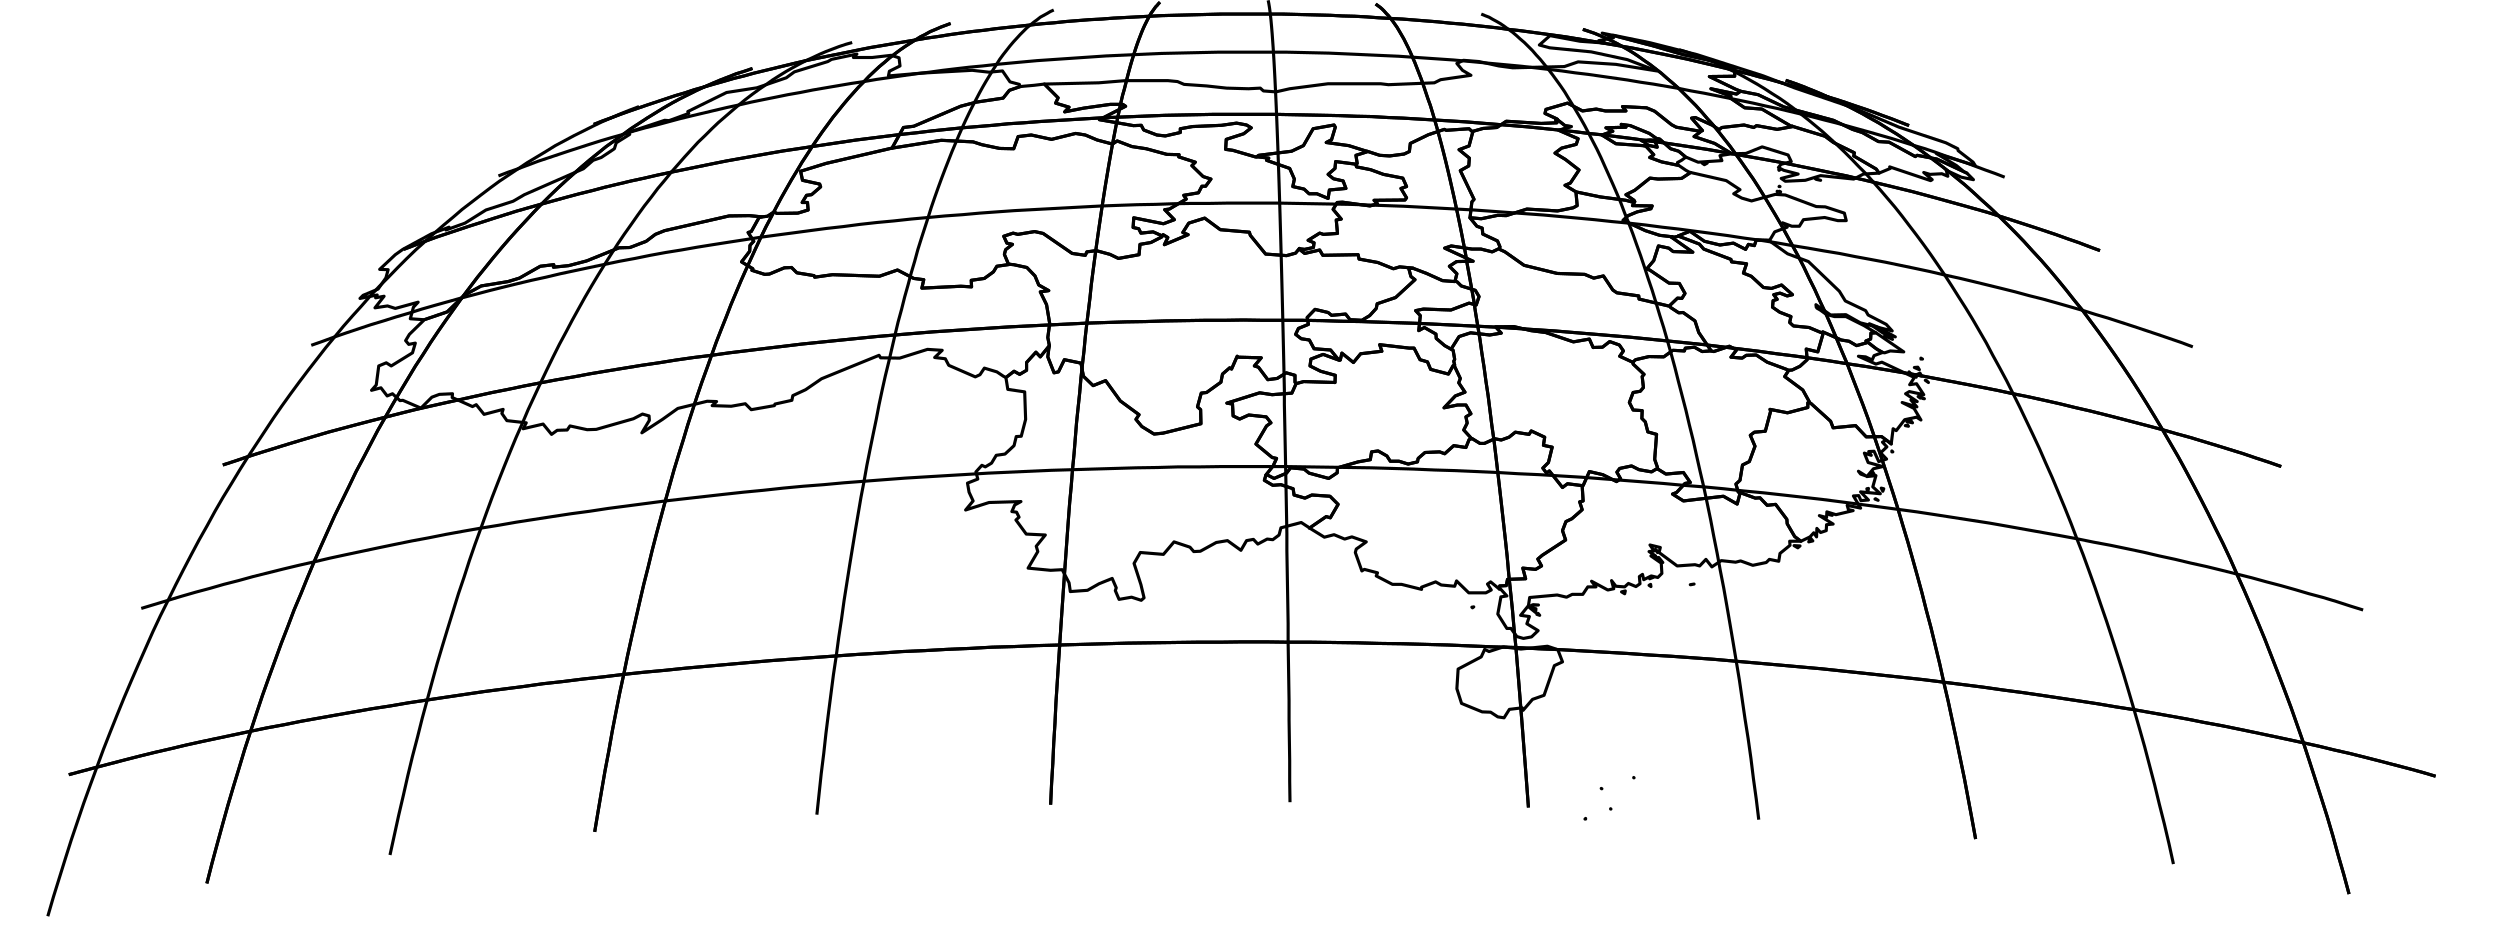 <?xml version="1.0" encoding="utf-8"?><!DOCTYPE svg  PUBLIC '-//W3C//DTD SVG 1.1//EN'  'http://www.w3.org/Graphics/SVG/1.1/DTD/svg11.dtd'><svg enable_background="new 0 0 800 301" height="301px" pretty_print="False" style="stroke-linejoin: round; stroke:#000; fill: none;" version="1.1" viewBox="0 0 800 301" width="800px" xmlns="http://www.w3.org/2000/svg" xmlns:xlink="http://www.w3.org/1999/xlink"><defs><style type="text/css"><![CDATA[path { fill-rule: evenodd; }]]></style></defs><g class="" id="chn"><path d="M330.9,27.3L327.5,27.6L326.6,27.7L326.5,27.7L323.0,28.9L321.0,31.4L312.3,32.7L307.4,34.0L292.4,40.4L289.1,40.8L285.5,47.3L285.5,47.4L286.1,47.3L301.2,44.9L311.4,45.4L314.2,46.3L319.9,47.5L324.4,47.6L325.8,43.7L330.0,43.2L336.5,44.6L344.2,42.7L347.3,43.2L351.1,44.8L356.0,46.1L357.5,45.1L362.2,46.9L366.8,47.6L373.4,49.4L377.3,49.5L377.2,50.2L382.5,51.9L381.4,53.0L385.0,56.5L387.5,57.3L385.8,59.6L384.6,59.6L383.5,61.7L378.8,62.5L379.6,63.7L374.2,66.9L372.7,67.1L375.8,70.3L372.3,71.6L362.8,69.7L362.6,72.8L364.4,73.2L365.1,74.6L369.0,74.2L371.7,75.4L372.0,75.4L372.2,75.1L373.7,76.0L372.6,78.3L380.2,75.1L378.5,74.4L380.4,71.4L385.5,69.8L390.5,73.5L399.8,74.3L400.1,75.3L405.0,81.3L411.7,81.8L414.6,81.0L415.8,79.5L415.8,79.6L417.5,79.8L420.3,79.2L420.5,77.7L418.6,76.9L422.3,74.6L423.5,75.0L428.0,74.7L427.6,70.4L429.2,70.1L426.6,67.0L427.9,64.8L429.6,64.7L438.4,65.9L440.8,65.2L439.7,64.1L449.6,64.0L450.1,63.3L448.3,60.3L450.1,59.7L448.9,57.0L442.7,55.8L438.6,54.3L434.1,53.4L433.9,52.8L433.9,52.7L433.6,52.5L427.4,51.7L427.2,53.9L425.0,55.8L426.7,57.2L429.8,57.9L430.7,60.3L425.4,60.8L425.0,63.5L421.4,62.0L418.9,62.0L417.3,60.5L413.7,59.7L414.2,57.3L412.7,53.9L405.3,51.3L406.0,50.6L402.6,50.2L402.1,50.2L401.7,50.2L394.5,48.1L392.2,47.8L392.4,44.6L398.0,42.8L400.4,40.9L398.9,40.0L395.7,39.4L390.9,40.1L381.6,40.5L377.7,41.2L377.7,42.4L372.9,43.5L370.2,43.2L366.0,41.6L365.2,40.1L362.7,40.2L351.8,38.3L360.2,34.0L359.3,33.4L355.3,33.4L346.8,34.6L340.7,35.8L342.1,34.3L337.8,33.0L338.6,31.3L334.2,26.9L330.9,27.3Z " data-name="Gansu"/><path d="M285.5,47.4L285.4,47.4L264.3,52.3L256.2,54.8L256.8,57.7L262.3,58.9L262.6,59.8L259.7,62.3L258.1,62.5L256.7,64.8L258.4,64.8L258.6,67.2L255.3,68.2L248.6,68.3L247.7,67.8L245.6,69.2L243.8,69.4L242.9,69.6L240.4,74.1L239.4,74.4L241.2,77.2L240.0,78.5L239.9,80.4L237.3,83.8L240.9,86.0L240.6,86.5L244.7,87.8L246.2,87.7L251.0,85.7L253.3,85.6L255.0,87.3L260.5,88.2L260.7,88.7L266.4,87.9L281.4,88.4L287.2,86.4L292.4,89.1L295.6,89.5L295.0,92.2L307.5,91.6L310.9,91.8L310.8,89.7L315.0,89.1L317.9,87.0L319.0,85.2L323.2,84.6L323.3,84.6L322.7,84.5L321.4,81.4L321.8,79.9L324.0,78.2L322.2,77.8L321.2,75.6L324.2,74.6L325.7,75.0L331.1,74.1L333.8,74.7L343.1,81.1L347.3,81.7L347.8,80.6L350.8,80.2L355.2,81.4L357.9,82.7L364.5,81.5L364.8,78.2L368.3,77.6L371.8,75.8L372.0,75.4L371.7,75.4L369.0,74.2L365.1,74.6L364.4,73.2L362.6,72.8L362.8,69.7L372.3,71.6L375.8,70.3L372.7,67.1L374.2,66.9L379.6,63.7L378.8,62.5L383.5,61.7L384.6,59.6L385.8,59.6L387.5,57.3L385.0,56.5L381.4,53.0L382.5,51.9L377.2,50.2L377.3,49.5L373.4,49.4L366.8,47.6L362.2,46.9L357.5,45.1L356.0,46.1L351.1,44.8L347.3,43.2L344.2,42.7L336.5,44.6L330.0,43.2L325.8,43.7L324.4,47.6L319.9,47.5L314.2,46.3L311.4,45.4L301.2,44.9L286.1,47.3L285.5,47.4Z " data-name="Qinghai"/><path d="M471.2,194.5L471.6,194.2L471.0,194.3L471.2,194.5Z M470.8,140.4L470.1,140.7L469.1,143.2L465.2,142.6L462.3,145.2L460.7,144.6L456.0,144.8L453.8,146.7L453.6,147.8L450.6,148.5L447.7,147.6L444.9,147.6L443.8,145.9L441.0,144.3L438.9,144.6L438.5,147.1L434.6,147.8L428.0,149.7L427.9,151.3L425.2,153.1L418.9,151.4L417.3,150.1L413.0,149.7L411.7,151.4L407.7,153.1L405.4,151.9L405.1,152.0L405.1,152.0L404.6,153.7L407.3,155.3L409.9,155.1L413.8,156.4L414.1,158.4L417.6,159.4L419.8,158.4L425.6,158.8L428.2,161.4L425.7,165.7L424.4,165.3L419.0,169.0L419.1,169.0L423.8,171.9L426.9,171.1L430.3,172.5L432.6,171.8L437.2,173.4L434.0,175.7L433.7,176.8L435.8,182.7L436.6,182.2L440.8,183.3L440.4,184.3L445.6,187.0L448.5,187.0L454.9,188.6L454.9,187.9L459.4,186.2L461.2,187.2L465.5,187.6L466.1,185.9L470.0,189.7L475.5,189.7L477.2,188.8L476.0,186.9L477.0,186.2L479.8,188.5L479.8,188.5L479.9,187.5L482.0,187.4L482.4,185.4L488.2,185.2L487.3,181.8L491.4,182.2L493.3,181.1L492.1,178.9L493.5,177.7L501.0,172.8L500.0,169.8L501.1,166.9L503.0,166.0L506.3,163.1L505.5,160.6L506.6,160.3L506.3,155.5L506.4,155.5L506.3,155.4L501.6,154.8L500.0,156.0L495.8,150.7L494.9,151.4L493.7,149.8L495.5,148.0L496.7,143.1L493.9,142.5L494.3,139.9L490.0,137.9L489.3,139.0L484.9,138.3L482.9,139.9L480.4,140.8L478.3,140.4L475.0,141.9L473.6,141.9L471.0,140.3L470.8,140.4Z " data-name="Guangxi"/><path d="M428.6,115.1L428.6,115.3L423.4,113.4L419.5,114.9L419.2,117.1L422.6,118.8L427.3,120.1L427.2,122.4L417.2,122.1L415.0,122.7L414.8,122.7L414.7,122.9L413.4,125.8L407.1,126.3L403.1,125.7L392.6,129.0L394.4,129.3L394.6,133.1L396.7,134.1L399.6,132.8L405.2,133.4L406.7,135.3L405.3,136.3L401.9,142.1L407.1,146.4L408.5,146.7L407.4,149.1L405.1,152.0L405.1,152.0L405.4,151.9L407.7,153.1L411.7,151.4L413.0,149.7L417.3,150.1L418.9,151.4L425.2,153.1L427.9,151.3L428.0,149.7L434.6,147.8L438.5,147.1L438.9,144.6L441.0,144.3L443.8,145.9L444.9,147.6L447.7,147.6L450.6,148.5L453.6,147.8L453.8,146.7L456.0,144.8L460.7,144.6L462.3,145.2L465.2,142.6L469.1,143.2L470.1,140.7L470.8,140.4L470.5,139.9L468.4,137.6L469.5,135.4L469.1,133.4L470.7,132.4L469.1,129.6L466.4,129.6L462.1,130.5L465.7,126.7L468.8,125.5L466.8,122.5L467.3,121.1L465.4,117.1L465.4,116.9L465.0,117.0L463.5,119.7L457.8,118.2L456.8,115.8L454.4,115.1L452.5,111.4L451.0,111.4L441.5,110.3L442.2,112.4L435.4,113.2L433.1,116.0L429.4,113.0L428.9,115.2L428.6,115.1Z " data-name="Guizhou"/><path d="M452.3,85.9L450.8,85.9L451.5,88.5L452.8,89.5L446.6,95.2L440.7,97.2L440.4,98.7L438.3,101.0L435.8,102.5L432.0,102.3L430.6,100.5L426.1,100.9L425.0,100.0L420.8,99.0L418.3,101.6L418.7,103.8L415.5,105.1L414.6,107.0L416.4,108.4L419.0,108.8L420.5,111.6L425.8,112.0L428.0,114.7L428.6,115.1L428.9,115.2L429.4,113.0L433.1,116.0L435.4,113.2L442.2,112.4L441.5,110.3L451.0,111.4L452.5,111.4L454.4,115.1L456.8,115.8L457.8,118.2L463.5,119.7L465.0,117.0L465.4,116.9L465.5,116.8L465.2,115.6L465.5,115.0L465.0,112.1L464.1,111.6L462.3,110.6L459.6,108.3L459.5,106.9L455.8,104.8L454.0,105.8L454.5,101.0L453.0,99.4L455.5,98.9L464.3,99.2L470.1,97.0L472.4,97.6L473.3,94.9L472.1,92.9L467.6,91.5L466.3,90.2L465.7,90.0L465.5,90.1L461.6,89.8L456.5,87.5L453.1,86.2L452.3,85.9Z " data-name="Chongqing"/><path d="M526.8,46.8L526.9,46.8L526.9,46.8L527.0,46.7L527.2,46.6L527.3,46.5L527.3,46.4L526.1,45.4L525.3,45.0L528.0,44.8L529.5,44.9L530.0,45.0L530.4,44.7L530.4,44.5L530.1,44.3L529.9,44.2L527.8,42.7L521.7,40.2L518.8,39.8L520.3,40.7L513.9,40.9L516.1,42.0L512.6,43.2L517.1,46.0L525.7,46.6L526.8,46.8Z " data-name="Beijing"/><path d="M579.3,172.1L578.8,173.4L580.1,173.1L579.3,172.1Z M586.0,164.8L585.4,164.7L586.3,164.9L586.0,164.8Z M601.0,160.1L600.2,159.6L600.0,159.7L601.0,160.1Z M597.7,157.6L597.9,156.3L597.4,156.4L597.7,157.6Z M602.8,156.4L602.0,156.2L602.5,157.2L602.8,156.4Z M597.1,152.3L594.7,150.8L595.4,151.7L597.1,152.3Z M599.7,151.7L599.3,151.1L598.6,151.3L599.7,151.7Z M605.4,144.3L605.4,144.6L605.7,144.6L605.4,144.3Z M578.9,128.8L578.5,128.9L578.5,130.4L572.0,132.1L566.4,131.0L566.6,131.6L564.9,138.0L561.4,138.3L560.1,139.3L561.6,142.8L559.8,147.7L557.6,148.8L556.8,153.7L555.5,154.9L556.2,157.4L556.7,157.8L557.3,157.8L561.7,159.4L563.2,159.3L565.5,161.7L568.2,161.4L571.8,166.2L571.9,167.6L574.3,171.7L576.3,173.2L576.3,173.2L579.2,171.8L580.4,170.5L581.3,171.8L581.4,169.1L582.6,170.4L584.4,169.8L584.5,167.9L586.6,167.7L582.2,165.0L584.5,165.6L584.6,163.8L587.5,164.7L593.0,163.4L591.5,163.1L591.1,161.7L595.4,162.6L593.1,158.7L594.8,158.6L595.5,160.2L597.9,160.0L595.4,157.4L601.7,158.0L599.3,155.8L600.3,152.2L597.4,152.5L599.5,150.0L602.5,149.3L597.8,148.0L596.6,145.0L598.8,145.7L598.0,144.5L599.7,144.4L601.2,147.7L603.7,146.9L601.8,144.9L603.8,143.0L602.4,141.5L603.6,140.8L605.2,142.1L605.2,142.0L602.1,139.7L597.2,139.8L593.8,136.2L586.6,136.9L585.8,134.8L579.5,129.1L578.9,128.8Z " data-name="Fujian"/><path d="M537.0,75.6L536.7,75.7L535.6,75.9L535.1,75.7L535.1,75.7L534.7,75.8L535.0,76.0L541.7,80.7L535.4,80.5L534.0,79.4L530.7,78.7L529.2,83.4L526.9,86.1L527.9,86.4L534.1,90.6L537.4,90.7L539.2,93.9L538.2,95.5L536.8,95.4L534.5,97.6L534.4,97.9L534.6,98.4L537.2,100.1L538.6,100.0L542.4,102.7L543.6,106.4L547.4,112.0L547.6,112.3L548.4,112.5L553.4,110.8L555.7,112.0L553.9,114.3L557.5,114.6L558.8,113.7L562.0,113.6L565.5,115.9L571.7,118.2L572.3,118.5L573.5,118.4L576.0,117.2L578.3,115.1L578.0,111.7L581.7,112.6L583.3,107.1L583.1,106.4L582.7,106.4L578.9,104.8L573.9,104.3L572.7,103.2L573.1,101.3L569.5,99.9L567.2,98.3L567.4,96.2L568.7,95.8L567.6,94.3L569.6,93.8L571.9,94.7L573.6,94.3L570.1,91.2L566.9,92.3L564.3,92.0L560.4,88.4L557.9,87.4L558.9,84.4L554.1,83.8L553.9,83.0L545.2,79.7L543.8,78.1L537.2,75.6L537.0,75.6Z " data-name="Anhui"/><path d="M492.7,196.9L492.2,196.3L491.8,196.6L492.7,196.9Z M489.4,194.4L491.4,196.0L491.5,194.8L489.4,194.4Z M490.6,193.5L490.1,193.7L492.3,193.6L490.6,193.5Z M519.9,190.0L520.1,189.1L518.9,189.4L519.9,190.0Z M528.3,187.7L528.2,187.0L527.7,187.3L528.3,187.7Z M542.1,186.9L540.9,187.1L541.1,187.1L542.1,186.9Z M529.2,184.7L528.6,184.7L527.9,185.2L529.2,184.7Z M532.1,180.0L530.8,178.4L529.7,178.5L532.1,180.0Z M530.4,176.8L530.2,176.2L529.7,175.8L530.4,176.8Z M576.0,174.7L574.1,174.6L575.3,175.3L576.0,174.7Z M506.4,155.5L506.3,155.5L506.6,160.3L505.5,160.6L506.3,163.1L503.0,166.0L501.1,166.9L500.0,169.8L501.0,172.8L493.5,177.7L492.1,178.9L493.3,181.1L491.4,182.2L487.3,181.8L488.2,185.2L482.4,185.4L482.0,187.4L479.9,187.5L479.8,188.5L480.1,188.4L482.2,190.7L480.3,191.0L479.3,196.5L482.2,201.1L483.5,201.1L485.4,203.7L487.5,204.3L490.1,203.8L492.2,201.8L488.6,199.6L489.4,197.3L486.6,196.9L489.1,193.8L489.5,191.2L498.3,190.4L501.3,191.1L503.1,190.2L506.5,190.2L508.1,187.8L510.7,187.8L509.3,186.0L514.5,188.8L516.4,188.4L515.7,185.8L517.1,187.6L519.9,187.8L521.1,186.7L523.5,187.7L524.8,186.8L524.6,184.5L525.6,183.8L526.0,185.5L528.4,184.3L530.5,184.8L531.8,183.5L531.6,180.2L528.3,177.9L529.8,177.9L527.7,176.5L529.3,176.3L528.0,174.4L531.3,175.2L530.9,176.8L536.7,181.1L542.4,180.7L543.9,181.1L545.9,179.0L547.8,181.4L550.8,179.4L555.4,179.9L557.0,179.5L560.9,180.9L565.2,180.0L566.2,179.0L569.2,179.6L569.6,177.1L572.8,174.5L572.7,173.2L576.0,173.2L576.3,173.2L574.3,171.7L571.9,167.6L571.8,166.2L568.2,161.4L565.5,161.7L563.2,159.3L561.7,159.4L557.3,157.8L556.7,157.8L556.8,157.9L555.9,161.3L551.5,158.8L538.7,160.3L535.2,158.1L536.5,157.6L539.2,154.7L540.9,154.4L538.7,151.2L533.1,151.7L530.5,150.1L530.4,150.1L530.0,150.1L528.5,151.0L524.5,150.3L522.1,149.1L518.3,149.9L517.4,151.1L518.6,153.2L517.3,154.1L512.9,151.9L508.6,150.9L506.6,155.4L506.4,155.5Z " data-name="Guangdong"/><path d="M135.5,102.6L131.0,107.0L129.8,109.0L130.8,110.2L132.9,109.8L132.0,112.9L125.2,117.1L123.6,116.1L121.2,117.1L120.4,123.2L118.9,124.9L121.9,124.1L123.9,126.7L125.6,126.0L128.0,128.2L128.9,128.1L134.7,130.6L138.2,127.1L140.6,126.2L144.8,126.0L144.7,127.2L151.2,130.1L152.4,129.5L154.9,132.6L161.0,131.0L160.6,132.3L162.2,134.6L168.4,135.3L167.4,137.2L173.8,135.7L176.5,139.0L178.3,137.7L181.5,137.6L182.4,136.3L187.9,137.5L190.8,137.4L202.7,134.0L205.6,132.5L207.7,133.1L207.8,134.5L205.4,138.5L212.0,134.2L216.9,130.7L226.3,128.4L229.3,128.5L227.9,129.8L234.0,130.0L238.5,129.2L240.4,131.1L247.8,129.8L248.0,129.3L253.4,128.1L253.7,126.6L257.8,124.7L262.9,121.2L281.3,113.7L281.8,114.5L287.9,114.6L296.8,111.8L301.5,112.1L299.1,114.4L302.5,114.8L303.6,116.9L312.1,120.6L313.6,119.9L315.0,117.8L319.0,119.0L321.1,120.4L321.9,120.8L324.5,118.8L326.3,119.8L328.5,118.5L328.5,116.0L331.5,112.7L332.9,114.2L335.8,110.6L335.8,110.6L335.8,110.6L335.3,108.0L335.9,103.5L334.9,97.5L332.9,93.4L335.6,93.0L332.4,91.2L331.2,88.3L328.6,85.6L324.4,84.7L323.3,84.6L323.2,84.6L319.0,85.2L317.9,87.0L315.0,89.1L310.8,89.7L310.9,91.8L307.5,91.6L295.0,92.2L295.6,89.5L292.4,89.1L287.2,86.4L281.4,88.4L266.4,87.9L260.7,88.7L260.5,88.2L255.0,87.3L253.3,85.6L251.0,85.7L246.2,87.7L244.7,87.8L240.6,86.5L240.9,86.0L237.3,83.8L239.9,80.4L240.0,78.5L241.2,77.2L239.4,74.4L240.4,74.1L242.9,69.6L243.8,69.4L239.8,69.0L233.3,69.1L212.7,73.8L209.7,75.0L206.8,77.2L201.6,79.2L198.1,79.3L187.7,83.5L182.0,85.0L177.1,85.5L177.2,84.7L172.9,85.2L166.2,89.0L162.6,90.1L154.0,91.5L148.7,94.4L143.1,99.8L135.5,102.4L135.5,102.6Z " data-name="Xizang"/><path d="M135.5,102.4L143.1,99.8L148.7,94.4L154.0,91.5L162.6,90.1L166.2,89.0L172.9,85.2L177.2,84.7L177.1,85.5L182.0,85.0L187.7,83.5L198.1,79.3L201.6,79.2L206.8,77.2L209.7,75.0L212.7,73.8L233.3,69.1L239.8,69.0L243.8,69.4L245.6,69.2L247.7,67.8L248.6,68.3L255.3,68.2L258.6,67.2L258.4,64.8L256.7,64.8L258.1,62.5L259.7,62.3L262.6,59.8L262.3,58.9L256.8,57.7L256.2,54.8L264.3,52.3L285.4,47.4L285.5,47.4L285.5,47.3L289.1,40.8L292.4,40.4L307.4,34.0L312.3,32.7L321.0,31.4L323.0,28.9L326.5,27.7L326.4,27.7L326.2,27.0L323.2,26.2L320.8,22.7L316.5,23.1L311.1,22.5L294.9,23.4L284.3,24.3L284.6,22.8L288.0,21.1L287.7,18.5L285.2,17.7L279.1,18.4L273.1,18.4L274.2,17.3L266.1,19.0L264.9,19.7L254.2,23.0L251.6,24.9L242.2,28.1L232.5,29.6L220.1,35.7L220.4,36.3L214.1,38.6L212.7,38.5L200.3,42.6L201.5,43.0L197.2,45.7L196.6,47.6L192.4,50.4L189.8,51.3L186.7,54.0L167.8,62.3L164.2,64.4L155.5,67.2L148.8,71.4L142.7,73.6L143.7,72.7L138.1,74.8L128.9,79.8L126.5,81.5L121.5,86.2L124.2,86.3L123.5,88.9L121.0,92.5L116.2,94.5L115.2,95.5L120.7,94.4L120.2,95.3L122.9,94.8L120.0,98.5L124.0,97.9L126.5,98.7L133.8,96.7L132.3,98.3L131.3,102.0L135.5,102.3L135.5,102.4Z " data-name="Xinjiang"/><path d="M500.0,211.8L498.5,207.9L495.2,206.8L486.7,207.7L481.1,207.0L476.5,208.5L475.1,207.8L474.0,210.2L466.6,214.1L466.2,220.4L467.7,225.1L474.3,227.8L477.0,227.9L479.3,229.4L481.3,229.7L483.0,227.0L487.1,226.5L487.4,227.3L490.4,223.8L494.1,222.5L497.4,213.0L500.0,211.8Z " data-name="Hainan"/><path d="M402.1,50.2L402.6,50.2L406.0,50.6L405.3,51.3L412.7,53.9L414.2,57.3L413.7,59.7L417.3,60.5L418.9,62.0L421.4,62.0L425.0,63.5L425.4,60.8L430.7,60.3L429.8,57.9L426.7,57.2L425.0,55.8L427.2,53.9L427.4,51.7L433.6,52.5L433.9,52.7L434.3,52.3L433.9,49.7L435.5,49.2L437.4,48.6L437.3,48.4L437.0,48.3L431.6,46.6L424.4,45.6L426.1,44.7L427.3,40.7L426.9,40.0L420.2,41.2L417.1,46.6L413.3,48.4L402.8,49.7L402.1,50.2Z " data-name="Ningxia"/><path d="M437.3,48.4L437.4,48.6L435.5,49.2L433.9,49.7L434.3,52.3L433.9,52.7L433.9,52.8L434.1,53.4L438.6,54.3L442.7,55.8L448.9,57.0L450.1,59.7L448.3,60.3L450.1,63.3L449.6,64.0L439.7,64.1L440.8,65.2L438.4,65.9L429.6,64.7L427.9,64.8L426.6,67.0L429.2,70.1L427.6,70.4L428.0,74.7L423.5,75.0L422.3,74.6L418.6,76.9L420.5,77.7L420.3,79.2L417.5,79.8L415.8,79.6L416.1,80.0L417.5,81.1L422.3,80.0L423.3,81.7L434.6,81.5L434.9,82.9L440.9,84.0L445.9,86.0L447.9,85.4L452.2,85.8L452.3,85.9L453.1,86.2L456.5,87.5L461.6,89.8L465.5,90.1L465.7,90.0L465.6,90.0L466.2,87.6L463.8,85.2L466.1,83.7L471.4,83.6L462.3,79.4L464.4,78.7L471.0,79.7L473.9,79.7L477.5,80.6L479.6,79.6L479.8,79.5L480.0,79.0L479.2,77.1L474.5,74.9L474.3,73.0L472.6,72.4L470.4,69.7L470.4,69.7L470.4,69.7L471.0,64.6L471.7,63.8L467.3,54.6L470.0,53.1L470.2,50.6L466.9,47.9L470.1,46.7L471.3,42.2L471.2,42.1L471.2,42.2L470.1,41.2L462.8,41.7L462.2,41.4L457.1,43.1L451.3,45.9L451.0,48.5L449.3,49.3L444.7,49.9L441.5,49.7L437.5,48.4L437.3,48.4Z " data-name="Shaanxi"/><path d="M498.4,38.2L497.8,38.3L498.2,39.3L493.2,39.5L482.0,38.8L479.0,40.8L474.6,41.1L471.4,42.0L471.2,42.1L471.3,42.2L470.1,46.7L466.9,47.9L470.2,50.6L470.0,53.1L467.3,54.6L471.7,63.8L471.0,64.6L470.4,69.7L470.4,69.7L470.8,69.7L474.0,70.0L479.3,68.9L482.0,69.0L488.6,66.9L498.4,67.5L503.4,66.5L504.7,65.8L504.3,61.4L504.3,61.4L504.0,61.2L500.8,59.3L502.5,58.6L505.3,54.4L500.9,51.0L497.6,49.0L499.7,47.4L504.4,46.2L505.0,44.4L498.8,41.7L502.8,40.5L500.8,40.2L498.5,38.4L498.4,38.2Z " data-name="Shanxi"/><path d="M479.8,79.5L479.6,79.6L477.5,80.6L473.9,79.7L471.0,79.7L464.4,78.7L462.3,79.4L471.4,83.6L466.1,83.7L463.8,85.2L466.2,87.6L465.6,90.0L465.7,90.0L466.3,90.2L467.6,91.5L472.1,92.9L473.3,94.9L472.4,97.6L470.1,97.0L464.3,99.2L455.5,98.9L453.0,99.4L454.5,101.0L454.0,105.8L455.8,104.8L459.5,106.9L459.6,108.3L462.3,110.6L464.1,111.6L464.5,111.5L466.9,107.7L470.6,106.5L476.7,107.2L480.4,106.6L478.6,104.6L484.4,104.5L489.9,105.8L494.6,106.4L503.5,109.4L508.6,108.5L509.8,111.2L512.8,111.1L515.1,109.3L518.2,110.4L519.5,112.3L518.3,114.0L522.0,115.7L522.5,115.9L523.4,115.1L527.7,114.1L532.4,114.2L535.3,112.1L539.0,112.3L539.3,111.4L542.2,111.1L544.7,112.5L547.2,112.3L547.6,112.3L547.4,112.0L543.6,106.4L542.4,102.7L538.6,100.0L537.2,100.1L534.6,98.4L534.4,97.9L534.3,98.0L524.5,95.7L524.4,94.7L517.4,93.7L516.1,92.8L513.1,88.3L510.0,89.0L507.1,87.8L498.3,87.5L487.7,84.9L481.6,80.6L480.1,79.9L479.8,79.5Z " data-name="Hubei"/><path d="M464.1,111.6L465.0,112.1L465.5,115.0L465.2,115.6L465.5,116.8L465.4,116.9L465.4,117.1L467.3,121.1L466.8,122.5L468.8,125.5L465.7,126.7L462.1,130.5L466.4,129.6L469.1,129.6L470.7,132.4L469.1,133.4L469.5,135.4L468.4,137.6L470.5,139.9L470.8,140.4L471.0,140.3L473.6,141.9L475.0,141.9L478.3,140.4L480.4,140.8L482.9,139.9L484.9,138.3L489.3,139.0L490.0,137.9L494.3,139.9L493.9,142.5L496.7,143.1L495.5,148.0L493.7,149.8L494.9,151.4L495.8,150.7L500.0,156.0L501.6,154.8L506.3,155.4L506.4,155.5L506.6,155.4L508.6,150.9L512.9,151.9L517.3,154.1L518.6,153.2L517.4,151.1L518.3,149.9L522.1,149.1L524.5,150.3L528.5,151.0L530.0,150.1L530.4,150.1L530.4,149.6L529.5,147.0L530.1,139.0L527.3,138.2L526.5,135.0L525.4,133.9L525.5,131.4L522.6,131.2L521.4,128.8L522.6,125.6L524.9,125.2L525.9,124.0L525.5,120.5L526.1,119.8L522.6,116.5L522.5,115.9L522.0,115.7L518.3,114.0L519.5,112.3L518.2,110.4L515.1,109.3L512.8,111.1L509.8,111.2L508.6,108.5L503.5,109.4L494.6,106.4L489.9,105.8L484.4,104.5L478.6,104.6L480.4,106.6L476.7,107.2L470.6,106.5L466.9,107.7L464.5,111.5L464.1,111.6Z " data-name="Hunan"/><path d="M372.0,75.4L371.8,75.8L368.3,77.6L364.8,78.2L364.5,81.5L357.9,82.7L355.2,81.4L350.8,80.2L347.8,80.6L347.3,81.7L343.1,81.1L333.8,74.7L331.1,74.1L325.7,75.0L324.2,74.6L321.2,75.6L322.2,77.8L324.0,78.2L321.8,79.9L321.4,81.4L322.7,84.5L323.3,84.6L324.4,84.7L328.6,85.6L331.2,88.3L332.4,91.2L335.6,93.0L332.9,93.4L334.9,97.5L335.9,103.5L335.3,108.0L335.8,110.6L335.8,110.6L335.6,111.7L335.3,114.2L337.3,119.3L338.7,119.0L340.6,115.1L345.9,116.2L346.7,120.4L349.8,123.4L353.8,121.8L358.5,128.3L364.5,132.7L363.5,134.2L365.4,136.5L369.3,138.9L372.2,138.6L384.3,135.6L384.2,131.1L383.2,130.2L384.4,125.8L386.1,125.6L390.7,122.3L391.2,119.7L393.5,117.7L394.1,118.1L395.9,114.0L396.3,114.3L403.6,114.5L401.4,117.1L402.7,117.5L405.7,121.5L408.7,121.1L411.6,119.3L414.4,120.1L414.4,122.3L414.8,122.7L415.0,122.7L417.2,122.1L427.2,122.4L427.3,120.1L422.6,118.8L419.2,117.1L419.5,114.9L423.4,113.4L428.6,115.3L428.6,115.1L428.0,114.7L425.8,112.0L420.5,111.6L419.0,108.8L416.4,108.4L414.6,107.0L415.5,105.1L418.7,103.8L418.3,101.6L420.8,99.0L425.0,100.0L426.1,100.9L430.6,100.5L432.0,102.3L435.8,102.5L438.3,101.0L440.4,98.7L440.7,97.2L446.6,95.2L452.8,89.5L451.5,88.5L450.8,85.9L452.3,85.9L452.2,85.8L447.9,85.4L445.9,86.0L440.9,84.0L434.9,82.9L434.6,81.5L423.3,81.7L422.3,80.0L417.5,81.1L416.1,80.0L415.8,79.6L415.8,79.5L414.6,81.0L411.7,81.8L405.0,81.3L400.1,75.3L399.8,74.3L390.5,73.5L385.5,69.8L380.4,71.4L378.5,74.4L380.2,75.1L372.6,78.3L373.7,76.0L372.2,75.1L372.0,75.4Z " data-name="Sichuan"/><path d="M335.8,110.6L335.8,110.6L332.9,114.2L331.5,112.7L328.5,116.0L328.5,118.5L326.3,119.8L324.5,118.8L321.9,120.8L321.9,120.9L322.5,124.6L327.9,125.4L328.2,134.2L326.8,139.6L325.2,139.7L324.5,142.6L321.6,145.3L318.8,145.7L317.3,148.2L315.3,149.4L314.2,148.9L312.3,151.0L312.9,153.3L309.6,154.6L310.1,157.5L311.4,160.3L309.0,163.2L316.5,160.8L326.7,160.5L324.7,161.6L323.8,163.7L325.3,163.9L326.1,165.5L325.1,166.4L328.4,170.9L334.5,171.2L331.6,174.8L332.1,176.5L329.0,181.8L336.2,182.5L339.9,182.3L342.1,186.5L342.5,189.3L348.0,188.9L351.7,186.8L355.9,185.1L357.2,188.1L356.9,189.0L358.1,191.8L362.1,191.1L365.2,192.1L366.1,191.3L365.1,187.1L362.9,180.3L364.9,176.8L372.3,177.4L375.7,173.4L380.8,175.1L382.0,176.5L384.1,176.4L389.2,173.6L392.8,173.0L397.1,176.1L398.9,173.0L401.1,172.6L402.5,174.1L405.5,172.5L407.3,172.7L409.3,171.2L409.9,168.9L416.4,167.2L419.0,168.9L419.0,169.0L424.4,165.3L425.7,165.7L428.2,161.4L425.6,158.8L419.8,158.4L417.6,159.4L414.1,158.4L413.8,156.4L409.9,155.1L407.3,155.3L404.6,153.7L405.1,152.0L405.1,152.0L405.1,152.0L407.4,149.1L408.5,146.7L407.1,146.4L401.9,142.1L405.3,136.3L406.7,135.3L405.2,133.4L399.6,132.8L396.7,134.1L394.6,133.1L394.4,129.3L392.6,129.0L403.1,125.7L407.1,126.3L413.4,125.8L414.7,122.9L414.8,122.7L414.4,122.3L414.4,120.1L411.6,119.3L408.7,121.1L405.7,121.5L402.7,117.5L401.4,117.1L403.6,114.5L396.3,114.3L395.9,114.0L394.1,118.1L393.5,117.7L391.2,119.7L390.7,122.3L386.1,125.6L384.4,125.8L383.2,130.2L384.2,131.1L384.3,135.6L372.2,138.6L369.3,138.9L365.4,136.5L363.5,134.2L364.5,132.7L358.5,128.3L353.8,121.8L349.8,123.4L346.7,120.4L345.9,116.2L340.6,115.1L338.7,119.0L337.3,119.3L335.3,114.2L335.6,111.7L335.8,110.6Z " data-name="Yunnan"/><path d="M546.3,52.2L544.7,52.2L545.4,52.7L546.3,52.2Z M529.5,44.9L528.0,44.8L525.3,45.0L526.1,45.4L527.3,46.4L527.3,46.5L527.5,46.5L530.3,47.1L530.0,46.2L529.5,45.1L529.5,44.9Z M498.4,38.2L498.5,38.4L500.8,40.2L502.8,40.5L498.8,41.7L505.0,44.4L504.4,46.2L499.7,47.4L497.6,49.0L500.9,51.0L505.3,54.4L502.5,58.6L500.8,59.3L504.0,61.2L504.3,61.4L504.3,61.4L512.0,63.0L520.3,64.1L522.5,64.7L523.1,64.5L522.9,64.1L520.3,62.3L523.1,60.9L528.0,57.0L530.6,57.3L538.1,57.1L541.0,55.2L540.6,55.1L539.5,54.5L537.3,53.0L537.0,52.9L531.7,51.8L527.9,50.4L529.2,49.5L526.8,46.9L526.8,46.8L525.7,46.6L517.1,46.0L512.6,43.2L516.1,42.0L513.9,40.9L520.3,40.7L518.8,39.8L521.7,40.2L527.8,42.7L529.9,44.2L530.1,44.3L531.1,44.5L534.6,47.6L537.2,48.4L539.6,50.4L539.8,50.4L543.4,51.9L551.0,51.4L550.4,49.8L554.2,49.2L554.2,49.2L548.7,45.9L542.1,43.7L544.0,42.3L544.0,42.1L544.0,42.0L536.4,40.7L534.9,39.9L529.5,35.6L526.9,34.5L519.2,34.1L520.3,35.5L513.7,35.5L510.8,34.9L506.4,35.5L501.6,33.0L494.7,35.0L494.4,36.3L498.1,38.0L498.4,38.2Z " data-name="Hebei"/><path d="M504.3,61.4L504.3,61.4L504.7,65.8L503.4,66.5L498.4,67.5L488.6,66.9L482.0,69.0L479.3,68.9L474.0,70.0L470.8,69.7L470.4,69.7L470.4,69.7L472.6,72.4L474.3,73.0L474.5,74.9L479.2,77.1L480.0,79.0L479.8,79.5L480.1,79.9L481.6,80.6L487.7,84.9L498.3,87.5L507.1,87.8L510.0,89.0L513.1,88.3L516.1,92.8L517.4,93.7L524.4,94.7L524.5,95.7L534.3,98.0L534.4,97.9L534.5,97.6L536.8,95.4L538.2,95.5L539.2,93.9L537.4,90.7L534.1,90.6L527.9,86.4L526.9,86.1L529.2,83.4L530.7,78.7L534.0,79.4L535.4,80.5L541.7,80.7L535.0,76.0L534.7,75.8L534.5,75.7L531.1,75.3L526.5,73.8L519.4,70.5L521.0,69.0L523.9,67.8L528.3,66.8L528.7,65.9L522.4,65.8L523.1,64.6L523.1,64.5L522.5,64.7L520.3,64.1L512.0,63.0L504.3,61.4L504.3,61.4Z " data-name="Henan"/><path d="M582.6,57.7L580.9,57.2L581.2,57.4L582.6,57.7Z M569.8,54.2L569.2,54.3L569.3,54.5L569.8,54.2Z M573.6,40.4L573.7,40.5L568.7,41.4L562.1,40.2L561.2,40.8L558.1,40.0L551.0,40.8L550.1,41.5L548.0,40.1L542.5,37.6L541.3,37.8L544.8,41.8L544.0,42.1L544.0,42.3L542.1,43.7L548.7,45.9L554.2,49.2L554.4,49.2L558.7,49.1L563.9,47.0L572.2,49.6L573.2,51.7L569.9,52.6L569.1,53.6L570.8,54.5L575.4,55.7L570.0,57.1L571.3,58.0L577.7,57.7L582.6,56.2L593.2,57.3L596.3,55.7L601.2,55.4L601.3,55.4L600.4,54.1L593.2,49.9L593.4,48.9L586.7,45.6L584.0,43.6L573.5,40.4L573.6,40.4Z " data-name="Liaoning"/><path d="M568.9,61.3L568.7,61.2L568.7,61.3L568.9,61.3Z M569.8,61.4L569.4,61.2L569.6,61.4L569.8,61.4Z M541.0,55.2L538.1,57.1L530.6,57.3L528.0,57.0L523.1,60.9L520.3,62.3L522.9,64.1L523.1,64.5L523.1,64.6L522.4,65.8L528.7,65.9L528.3,66.8L523.9,67.8L521.0,69.0L519.4,70.5L526.5,73.8L531.1,75.3L534.5,75.7L534.7,75.8L535.1,75.7L535.1,75.7L535.6,75.9L536.7,75.7L537.0,75.6L537.0,75.5L540.8,74.0L545.4,77.2L550.4,78.4L554.7,77.8L558.6,79.8L559.5,78.2L561.4,78.6L562.0,76.8L566.0,76.9L566.3,76.9L567.9,74.2L571.9,72.7L570.4,71.3L573.4,72.4L575.8,72.4L577.1,70.3L583.9,69.6L588.1,70.6L590.8,70.6L590.2,68.2L584.1,66.2L581.2,66.1L571.3,62.4L568.1,62.2L560.5,64.3L557.4,63.4L554.8,62.0L556.8,60.7L552.4,57.8L541.0,55.2L541.0,55.2Z M569.3,59.7L569.6,59.7L569.4,59.6L569.3,59.7Z " data-name="Shandong"/><path d="M530.1,44.3L530.4,44.5L530.4,44.7L530.0,45.0L529.5,44.9L529.5,45.1L530.0,46.2L530.3,47.1L527.5,46.5L527.3,46.5L527.2,46.6L527.0,46.7L526.9,46.8L526.9,46.8L526.8,46.8L526.8,46.9L529.2,49.5L527.9,50.4L531.7,51.8L537.0,52.9L537.0,52.8L536.8,52.0L538.1,51.3L539.3,50.4L539.6,50.4L537.2,48.4L534.6,47.6L531.1,44.5L530.1,44.3Z " data-name="Tianjin"/><path d="M547.6,112.3L547.2,112.3L544.7,112.5L542.2,111.1L539.3,111.4L539.0,112.3L535.3,112.1L532.4,114.2L527.7,114.1L523.4,115.1L522.5,115.9L522.6,116.5L526.1,119.8L525.5,120.5L525.9,124.0L524.9,125.2L522.6,125.6L521.4,128.8L522.6,131.2L525.5,131.4L525.4,133.9L526.5,135.0L527.3,138.2L530.1,139.0L529.5,147.0L530.4,149.6L530.4,150.1L530.5,150.1L533.1,151.7L538.7,151.2L540.9,154.4L539.2,154.7L536.5,157.6L535.2,158.1L538.7,160.3L551.5,158.8L555.9,161.3L556.8,157.9L556.7,157.8L556.2,157.4L555.5,154.9L556.8,153.7L557.6,148.8L559.8,147.7L561.6,142.8L560.1,139.3L561.4,138.3L564.9,138.0L566.6,131.6L566.4,131.0L572.0,132.1L578.5,130.4L578.5,128.9L578.9,128.8L579.0,128.6L576.9,124.8L571.1,120.5L572.4,118.5L572.3,118.5L571.7,118.2L565.5,115.9L562.0,113.6L558.8,113.7L557.5,114.6L553.9,114.3L555.7,112.0L553.4,110.8L548.4,112.5L547.6,112.3Z " data-name="Jiangxi"/><path d="M582.8,99.4L581.5,98.3L581.4,98.6L582.8,99.4Z M566.0,76.9L562.0,76.8L561.4,78.6L559.5,78.2L558.6,79.8L554.7,77.8L550.4,78.4L545.4,77.2L540.8,74.0L537.0,75.5L537.0,75.6L537.2,75.6L543.8,78.1L545.2,79.7L553.9,83.0L554.1,83.8L558.9,84.4L557.9,87.4L560.4,88.4L564.3,92.0L566.9,92.3L570.1,91.2L573.6,94.3L571.9,94.7L569.6,93.8L567.6,94.3L568.7,95.8L567.4,96.2L567.2,98.3L569.5,99.9L573.1,101.3L572.7,103.2L573.9,104.3L578.9,104.8L582.7,106.4L583.1,106.4L583.3,106.2L589.2,108.8L591.7,109.2L594.1,110.6L597.3,109.7L597.4,109.6L597.1,109.1L598.6,108.5L598.7,106.6L600.3,106.5L600.3,106.5L596.5,104.2L590.7,101.3L587.0,101.3L584.4,100.6L581.2,98.3L581.1,97.5L585.8,100.8L590.7,100.7L595.3,103.3L605.5,105.9L603.6,103.8L597.8,100.8L597.0,99.4L590.5,96.3L588.6,93.2L578.7,83.7L572.0,81.2L566.0,76.9L566.0,76.9Z " data-name="Jiangsu"/><path d="M605.6,108.6L603.4,107.4L603.1,107.4L605.6,108.6Z M597.4,109.6L597.8,109.6L600.0,111.3L600.7,111.8L602.5,112.8L603.1,112.9L604.9,112.3L609.2,112.6L600.6,106.7L600.3,106.5L598.7,106.6L598.6,108.5L597.1,109.1L597.4,109.6Z M606.5,107.8L600.7,104.6L598.2,103.6L602.6,106.6L606.5,107.8Z " data-name="Shanghai"/><path d="M610.4,136.0L609.7,136.2L610.7,136.4L610.4,136.0Z M612.0,135.3L611.2,134.2L610.2,134.9L612.0,135.3Z M614.7,127.2L613.8,126.9L614.5,127.4L614.7,127.2Z M615.8,127.6L614.6,127.0L615.2,127.5L615.8,127.6Z M617.1,122.4L616.5,121.8L616.1,121.7L617.1,122.4Z M613.2,120.7L612.7,120.3L612.6,120.3L613.2,120.7Z M611.8,119.9L610.9,119.0L610.9,119.2L611.8,119.9Z M614.4,119.4L613.1,120.0L614.9,120.3L614.4,119.4Z M614.2,118.3L613.7,117.5L612.6,117.6L614.2,118.3Z M615.2,114.9L614.7,114.6L614.7,114.9L615.2,114.9Z M583.1,106.4L583.3,107.1L581.7,112.6L578.0,111.7L578.3,115.1L576.0,117.2L573.5,118.4L572.3,118.5L572.4,118.5L571.1,120.5L576.9,124.8L579.0,128.6L578.9,128.8L579.5,129.1L585.8,134.8L586.6,136.9L593.8,136.2L597.2,139.8L602.1,139.7L605.2,142.0L605.2,142.0L605.8,137.2L606.8,137.8L609.5,134.3L613.3,133.5L614.7,134.4L612.5,130.7L608.7,128.8L613.4,130.2L611.5,128.0L613.5,128.5L609.8,126.0L611.0,125.3L615.6,126.3L613.3,122.8L611.1,123.1L612.6,120.8L602.2,115.9L600.3,116.5L594.7,114.0L597.0,114.2L599.1,115.2L599.7,113.8L602.4,112.8L602.5,112.8L600.7,111.8L600.0,111.3L597.8,109.6L597.4,109.6L597.3,109.7L594.1,110.6L591.7,109.2L589.2,108.8L583.3,106.2L583.1,106.4Z " data-name="Zhejiang"/><path d="M557.0,29.2L557.0,29.2L555.7,30.1L547.5,28.4L553.9,30.8L553.0,30.9L558.3,34.5L563.8,34.9L573.0,40.3L573.6,40.4L573.5,40.4L584.0,43.6L586.7,45.6L593.4,48.9L593.2,49.9L600.4,54.1L601.3,55.4L601.3,55.4L604.9,53.9L604.7,53.4L617.8,57.8L618.3,57.5L615.6,55.2L617.6,55.8L621.4,55.6L623.3,56.4L622.8,54.5L627.6,56.7L631.5,57.5L629.5,55.5L629.4,55.4L619.8,50.9L613.5,49.7L612.9,50.1L604.5,45.5L601.1,45.3L595.9,42.4L592.8,41.4L586.7,38.5L570.8,34.2L562.6,30.3L557.0,29.2L557.0,29.2Z " data-name="Jilin"/><path d="M334.2,26.9L338.6,31.3L337.8,33.0L342.1,34.3L340.7,35.8L346.8,34.6L355.3,33.4L359.3,33.4L360.2,34.0L351.8,38.3L362.7,40.2L365.2,40.1L366.0,41.6L370.2,43.2L372.9,43.5L377.7,42.4L377.7,41.2L381.6,40.5L390.9,40.1L395.7,39.4L398.9,40.0L400.4,40.9L398.0,42.8L392.4,44.6L392.2,47.8L394.5,48.1L401.7,50.2L402.1,50.2L402.8,49.7L413.3,48.4L417.1,46.6L420.2,41.2L426.9,40.0L427.3,40.7L426.1,44.7L424.4,45.6L431.6,46.6L437.0,48.3L437.3,48.4L437.5,48.4L441.5,49.7L444.7,49.9L449.3,49.3L451.0,48.5L451.3,45.9L457.1,43.1L462.2,41.4L462.8,41.7L470.1,41.2L471.2,42.2L471.2,42.1L471.4,42.0L474.6,41.1L479.0,40.8L482.0,38.8L493.2,39.5L498.2,39.3L497.8,38.3L498.4,38.2L498.1,38.0L494.4,36.3L494.7,35.0L501.6,33.0L506.4,35.5L510.8,34.9L513.7,35.5L520.3,35.5L519.2,34.1L526.9,34.5L529.5,35.6L534.9,39.9L536.4,40.7L544.0,42.0L544.0,42.1L544.8,41.8L541.3,37.8L542.5,37.6L548.0,40.1L550.1,41.5L551.0,40.8L558.1,40.0L561.2,40.8L562.1,40.2L568.7,41.4L573.7,40.5L573.6,40.4L573.0,40.3L563.8,34.9L558.3,34.5L553.0,30.9L553.9,30.8L547.5,28.4L555.7,30.1L557.0,29.2L557.0,29.2L555.5,28.6L547.0,24.5L555.1,24.4L555.1,21.8L549.7,19.9L538.7,17.5L528.7,14.6L516.1,11.3L516.1,11.3L512.7,10.6L516.3,12.1L511.6,13.0L513.8,13.8L505.6,13.2L496.0,11.4L492.6,14.4L495.9,15.3L509.2,16.6L520.8,19.1L530.2,22.7L517.1,20.6L505.0,19.8L500.6,21.3L484.1,21.7L479.6,21.1L473.3,19.7L468.3,19.3L466.2,20.3L468.0,22.5L470.7,24.1L461.0,25.5L459.0,26.5L444.3,27.1L441.8,26.8L425.0,26.8L412.7,28.4L408.3,29.4L404.3,29.1L403.3,28.2L399.5,28.4L392.5,28.2L386.1,27.5L378.9,27.0L376.8,26.1L373.7,25.8L360.2,25.8L351.6,26.5L334.3,26.9L334.2,26.9Z " data-name="Inner Mongol"/><path d="M516.1,11.3L528.7,14.6L538.7,17.5L549.7,19.9L555.1,21.8L555.1,24.4L547.0,24.5L555.5,28.6L557.0,29.2L557.0,29.2L562.6,30.3L570.8,34.2L586.7,38.5L592.8,41.4L595.9,42.4L601.1,45.3L604.5,45.5L612.9,50.1L613.5,49.7L619.8,50.9L629.4,55.4L628.5,55.0L626.1,53.0L619.6,49.1L632.1,53.0L631.4,51.9L626.6,48.2L626.5,47.6L622.7,45.7L607.7,40.7L593.6,34.7L574.2,28.1L564.3,24.3L543.1,17.5L528.1,13.7L516.4,11.3L516.1,11.3Z " data-name="Heilongjiang"/><path d="M507.4,262.1L507.4,261.9L507.2,262.1L507.4,262.1Z M515.5,258.9L515.4,258.8L515.4,258.9L515.5,258.9Z M512.6,252.4L512.4,252.3L512.5,252.4L512.6,252.4Z M522.9,248.9L522.8,248.8L522.8,248.9L522.9,248.9Z " data-name="PFA-00 (Paracel Is. aggregation)"/></g><g class="" id="graticule"><path d="M22.0,247.9L26.5,246.7L31.0,245.5L35.6,244.3L40.2,243.1L44.9,241.9L49.8,240.7L54.6,239.6L59.6,238.4L64.6,237.3L69.8,236.2L75.0,235.1L80.2,234.0L85.5,232.9L91.0,231.9L96.4,230.8L102.0,229.8L107.6,228.8L113.3,227.8L119.0,226.8L124.9,225.9L130.7,224.9L136.7,224.0L142.7,223.1L148.8,222.2L154.9,221.3L161.1,220.5L167.4,219.7L173.7,218.8L180.1,218.1L186.5,217.3L193.0,216.6L199.6,215.8L206.2,215.1L212.8,214.5L219.5,213.8L226.2,213.2L233.0,212.6L239.8,212.0L246.7,211.4L253.6,210.9L260.6,210.4L267.6,209.9L274.6,209.4L281.6,209.0L288.7,208.5L295.8,208.2L303.0,207.8L310.2,207.5L317.4,207.1L324.6,206.9L331.8,206.6L339.1,206.4L346.3,206.2L353.6,206.0L360.9,205.8L368.3,205.7L375.6,205.6L382.9,205.5L390.2,205.5L397.6,205.4L404.9,205.4L412.2,205.5L419.6,205.5L426.9,205.6L434.2,205.7L441.5,205.9L448.8,206.0L456.1,206.2L463.4,206.4L470.6,206.7L477.9,207.0L485.1,207.2L492.3,207.6L499.4,207.9L506.6,208.3L513.7,208.7L520.7,209.1L527.8,209.6L534.8,210.0L541.8,210.5L548.7,211.0L555.6,211.6L562.5,212.2L569.3,212.8L576.0,213.4L582.8,214.0L589.4,214.7L596.1,215.4L602.6,216.1L609.2,216.8L615.6,217.5L622.0,218.3L628.4,219.1L634.7,219.9L641.0,220.8L647.1,221.6L653.3,222.5L659.3,223.4L665.3,224.3L671.2,225.2L677.1,226.2L682.9,227.1L688.6,228.1L694.3,229.1L699.9,230.1L705.4,231.2L710.9,232.2L716.3,233.3L721.6,234.4L726.8,235.5L732.0,236.6L737.1,237.7L742.1,238.8L747.0,240.0L751.9,241.1L756.7,242.3L761.4,243.5L766.0,244.7L770.6,245.9L775.0,247.1L779.4,248.4 "/><path d="M45.2,194.7L49.5,193.4L53.8,192.1L58.1,190.8L62.6,189.5L67.1,188.3L71.6,187.0L76.3,185.8L81.0,184.5L85.8,183.3L90.6,182.1L95.6,180.9L100.5,179.8L105.6,178.6L110.7,177.5L115.9,176.4L121.1,175.3L126.4,174.2L131.8,173.1L137.2,172.1L142.7,171.0L148.2,170.0L153.9,169.0L159.5,168.1L165.2,167.1L171.0,166.2L176.8,165.3L182.7,164.4L188.7,163.6L194.6,162.7L200.7,161.9L206.8,161.1L212.9,160.3L219.1,159.6L225.3,158.9L231.5,158.2L237.9,157.5L244.2,156.9L250.6,156.2L257.0,155.6L263.5,155.1L270.0,154.5L276.5,154.0L283.0,153.5L289.6,153.0L296.2,152.6L302.9,152.2L309.6,151.8L316.3,151.4L323.0,151.1L329.7,150.8L336.4,150.5L343.2,150.3L350.0,150.1L356.8,149.9L363.6,149.7L370.4,149.6L377.2,149.4L384.1,149.4L390.9,149.3L397.7,149.3L404.6,149.3L411.4,149.3L418.2,149.4L425.1,149.5L431.9,149.6L438.7,149.7L445.5,149.9L452.3,150.1L459.1,150.4L465.8,150.6L472.6,150.9L479.3,151.2L486.0,151.6L492.7,151.9L499.3,152.3L506.0,152.7L512.6,153.2L519.2,153.7L525.7,154.2L532.2,154.7L538.7,155.3L545.2,155.8L551.6,156.4L557.9,157.1L564.3,157.7L570.6,158.4L576.8,159.1L583.0,159.8L589.2,160.6L595.3,161.4L601.4,162.2L607.4,163.0L613.4,163.8L619.3,164.7L625.1,165.6L630.9,166.5L636.7,167.4L642.4,168.4L648.0,169.4L653.6,170.4L659.2,171.4L664.6,172.4L670.0,173.5L675.4,174.5L680.7,175.6L685.9,176.7L691.0,177.9L696.1,179.0L701.1,180.2L706.1,181.3L711.0,182.5L715.8,183.7L720.6,184.9L725.3,186.2L729.9,187.4L734.5,188.7L738.9,190.0L743.4,191.2L747.7,192.5L752.0,193.9L756.2,195.2 "/><path d="M71.3,148.8L75.3,147.5L79.4,146.1L83.5,144.8L87.7,143.5L91.9,142.2L96.2,140.9L100.6,139.6L105.0,138.3L109.5,137.1L114.0,135.9L118.6,134.7L123.3,133.5L128.0,132.3L132.8,131.1L137.6,130.0L142.5,128.9L147.5,127.8L152.5,126.7L157.5,125.6L162.6,124.6L167.8,123.5L173.0,122.5L178.3,121.5L183.6,120.6L188.9,119.6L194.3,118.7L199.8,117.8L205.3,116.9L210.8,116.1L216.4,115.2L222.0,114.4L227.7,113.7L233.4,112.9L239.2,112.2L244.9,111.5L250.8,110.8L256.6,110.1L262.5,109.5L268.4,108.9L274.4,108.3L280.4,107.7L286.4,107.2L292.4,106.7L298.5,106.2L304.6,105.8L310.7,105.4L316.8,105.0L323.0,104.6L329.2,104.3L335.4,104.0L341.6,103.7L347.8,103.4L354.0,103.2L360.3,103.0L366.5,102.9L372.8,102.7L379.1,102.6L385.4,102.5L391.6,102.5L397.9,102.4L404.2,102.5L410.5,102.5L416.8,102.5L423.0,102.6L429.3,102.8L435.6,102.9L441.8,103.1L448.1,103.3L454.3,103.5L460.5,103.8L466.7,104.1L472.9,104.4L479.1,104.7L485.2,105.1L491.4,105.5L497.5,105.9L503.5,106.4L509.6,106.9L515.6,107.4L521.6,107.9L527.6,108.5L533.6,109.1L539.5,109.7L545.4,110.3L551.2,111.0L557.0,111.7L562.8,112.4L568.5,113.2L574.2,113.9L579.9,114.7L585.5,115.5L591.1,116.4L596.6,117.2L602.1,118.1L607.5,119.0L612.9,119.9L618.2,120.9L623.5,121.9L628.8,122.9L634.0,123.9L639.1,124.9L644.2,126.0L649.2,127.0L654.2,128.1L659.1,129.2L664.0,130.4L668.8,131.5L673.6,132.7L678.3,133.9L682.9,135.1L687.5,136.3L692.0,137.5L696.5,138.8L700.9,140.0L705.2,141.3L709.5,142.6L713.7,143.9L717.9,145.2L722.0,146.6L726.0,147.9L730.0,149.3 "/><path d="M99.6,110.5L103.3,109.2L107.1,107.8L110.9,106.5L114.8,105.2L118.7,103.9L122.7,102.7L126.8,101.4L130.9,100.2L135.0,98.9L139.2,97.7L143.5,96.5L147.8,95.3L152.1,94.2L156.6,93.0L161.0,91.9L165.5,90.8L170.1,89.7L174.7,88.7L179.3,87.6L184.0,86.6L188.7,85.6L193.5,84.6L198.3,83.6L203.2,82.7L208.1,81.7L213.0,80.8L218.0,80.0L223.1,79.1L228.1,78.3L233.2,77.5L238.4,76.7L243.5,75.9L248.7,75.2L254.0,74.5L259.2,73.8L264.5,73.1L269.9,72.5L275.2,71.8L280.6,71.2L286.0,70.7L291.5,70.1L297.0,69.6L302.4,69.1L308.0,68.7L313.5,68.2L319.0,67.8L324.6,67.4L330.2,67.1L335.8,66.8L341.4,66.5L347.0,66.2L352.7,65.9L358.3,65.7L364.0,65.5L369.7,65.4L375.4,65.2L381.0,65.1L386.7,65.1L392.4,65.0L398.1,65.0L403.8,65.0L409.5,65.0L415.2,65.1L420.9,65.2L426.6,65.3L432.2,65.4L437.9,65.6L443.6,65.8L449.2,66.0L454.9,66.3L460.5,66.6L466.1,66.9L471.7,67.2L477.3,67.6L482.8,68.0L488.4,68.4L493.9,68.8L499.4,69.3L504.9,69.8L510.3,70.3L515.8,70.9L521.2,71.4L526.6,72.0L531.9,72.7L537.2,73.3L542.5,74.0L547.8,74.7L553.0,75.4L558.2,76.2L563.4,76.9L568.5,77.7L573.6,78.6L578.6,79.4L583.7,80.3L588.6,81.1L593.6,82.1L598.5,83.0L603.3,83.9L608.1,84.9L612.9,85.9L617.6,86.9L622.3,88.0L626.9,89.0L631.5,90.1L636.0,91.2L640.5,92.3L644.9,93.4L649.3,94.6L653.7,95.7L658.0,96.9L662.2,98.1L666.4,99.3L670.5,100.6L674.6,101.8L678.6,103.1L682.6,104.4L686.5,105.7L690.4,107.0L694.2,108.3L698.0,109.6L701.7,111.0 "/><path d="M129.2,79.8L132.6,78.5L136.1,77.2L139.6,75.9L143.2,74.7L146.8,73.5L150.4,72.3L154.2,71.1L157.9,69.9L161.7,68.7L165.5,67.5L169.4,66.4L173.3,65.3L177.3,64.2L181.3,63.1L185.4,62.0L189.5,61.0L193.6,59.9L197.8,58.9L202.0,57.9L206.2,57.0L210.5,56.0L214.8,55.1L219.2,54.2L223.6,53.3L228.0,52.4L232.5,51.5L237.0,50.7L241.5,49.9L246.0,49.1L250.6,48.3L255.3,47.6L259.9,46.9L264.6,46.2L269.3,45.5L274.0,44.8L278.8,44.2L283.6,43.6L288.4,43.0L293.2,42.5L298.1,41.9L303.0,41.4L307.9,40.9L312.8,40.5L317.7,40.1L322.7,39.6L327.6,39.3L332.6,38.9L337.6,38.6L342.6,38.3L347.6,38.0L352.7,37.7L357.7,37.5L362.8,37.3L367.8,37.1L372.9,36.9L378.0,36.8L383.1,36.7L388.1,36.6L393.2,36.6L398.3,36.6L403.4,36.6L408.5,36.6L413.6,36.7L418.7,36.8L423.7,36.9L428.8,37.0L433.9,37.2L438.9,37.3L444.0,37.6L449.0,37.8L454.0,38.1L459.1,38.4L464.1,38.7L469.1,39.0L474.0,39.4L479.0,39.8L484.0,40.2L488.9,40.6L493.8,41.1L498.7,41.6L503.6,42.1L508.4,42.7L513.2,43.2L518.0,43.8L522.8,44.4L527.6,45.1L532.3,45.7L537.0,46.4L541.7,47.1L546.3,47.8L550.9,48.6L555.5,49.4L560.0,50.2L564.6,51.0L569.0,51.8L573.5,52.7L577.9,53.6L582.3,54.5L586.6,55.4L591.0,56.3L595.2,57.3L599.5,58.3L603.7,59.3L607.8,60.3L611.9,61.3L616.0,62.4L620.0,63.5L624.0,64.6L628.0,65.7L631.9,66.8L635.8,67.9L639.6,69.1L643.4,70.3L647.1,71.5L650.8,72.7L654.4,73.9L658.0,75.1L661.6,76.4L665.1,77.6L668.5,78.9L672.0,80.2 "/><path d="M159.5,56.3L162.6,55.1L165.8,54.0L169.0,52.8L172.2,51.6L175.5,50.5L178.8,49.4L182.1,48.3L185.5,47.2L188.9,46.1L192.4,45.0L195.8,44.0L199.4,43.0L202.9,41.9L206.5,40.9L210.1,40.0L213.8,39.0L217.5,38.0L221.2,37.1L225.0,36.2L228.8,35.3L232.6,34.4L236.4,33.6L240.3,32.7L244.2,31.9L248.2,31.1L252.1,30.3L256.1,29.6L260.1,28.8L264.2,28.1L268.3,27.4L272.4,26.7L276.5,26.1L280.6,25.4L284.8,24.8L289.0,24.2L293.2,23.6L297.4,23.1L301.7,22.5L305.9,22.0L310.2,21.5L314.5,21.1L318.9,20.6L323.2,20.2L327.5,19.8L331.9,19.4L336.3,19.1L340.7,18.8L345.1,18.5L349.5,18.2L353.9,17.9L358.4,17.7L362.8,17.5L367.2,17.3L371.7,17.1L376.2,17.0L380.6,16.9L385.1,16.8L389.6,16.7L394.0,16.7L398.5,16.7L403.0,16.7L407.5,16.7L411.9,16.7L416.4,16.8L420.9,16.9L425.3,17.0L429.8,17.2L434.3,17.4L438.7,17.6L443.1,17.8L447.6,18.0L452.0,18.3L456.4,18.6L460.8,18.9L465.2,19.2L469.6,19.6L473.9,20.0L478.3,20.4L482.6,20.8L486.9,21.2L491.2,21.7L495.5,22.2L499.8,22.7L504.0,23.3L508.2,23.8L512.4,24.4L516.6,25.0L520.8,25.6L524.9,26.3L529.0,26.9L533.1,27.6L537.2,28.3L541.2,29.1L545.2,29.8L549.2,30.6L553.2,31.4L557.1,32.2L561.0,33.0L564.9,33.9L568.7,34.7L572.5,35.6L576.3,36.5L580.0,37.4L583.8,38.4L587.4,39.3L591.1,40.3L594.7,41.3L598.3,42.3L601.8,43.3L605.3,44.3L608.8,45.4L612.3,46.5L615.7,47.5L619.0,48.6L622.3,49.8L625.6,50.9L628.9,52.0L632.1,53.2L635.3,54.4L638.4,55.5L641.5,56.7 "/><path d="M190.0,39.8L192.8,38.7L195.6,37.7L198.5,36.6L201.3,35.6L204.2,34.6L207.1,33.6L210.1,32.6L213.1,31.6L216.1,30.6L219.2,29.7L222.2,28.7L225.4,27.8L228.5,26.9L231.7,26.0L234.8,25.1L238.1,24.3L241.3,23.4L244.6,22.6L247.9,21.8L251.2,21.0L254.5,20.2L257.9,19.4L261.3,18.7L264.7,18.0L268.2,17.3L271.7,16.6L275.1,15.9L278.6,15.2L282.2,14.6L285.7,14.0L289.3,13.4L292.9,12.8L296.5,12.2L300.1,11.7L303.8,11.1L307.4,10.6L311.1,10.1L314.8,9.7L318.5,9.2L322.2,8.8L326.0,8.4L329.7,8.0L333.5,7.6L337.3,7.3L341.0,6.9L344.8,6.6L348.6,6.3L352.5,6.1L356.3,5.8L360.1,5.6L364.0,5.4L367.8,5.2L371.7,5.0L375.5,4.9L379.4,4.8L383.2,4.7L387.1,4.6L391.0,4.5L394.8,4.5L398.7,4.5L402.6,4.5L406.5,4.5L410.3,4.5L414.2,4.6L418.1,4.7L421.9,4.8L425.8,4.9L429.6,5.1L433.5,5.2L437.3,5.4L441.2,5.7L445.0,5.9L448.8,6.1L452.6,6.4L456.4,6.7L460.2,7.0L464.0,7.4L467.8,7.7L471.5,8.1L475.3,8.5L479.0,8.9L482.7,9.4L486.4,9.8L490.1,10.3L493.8,10.8L497.5,11.3L501.1,11.8L504.7,12.4L508.3,13.0L511.9,13.6L515.5,14.2L519.0,14.8L522.5,15.4L526.0,16.1L529.5,16.8L533.0,17.5L536.4,18.2L539.8,18.9L543.2,19.7L546.6,20.5L549.9,21.3L553.2,22.1L556.5,22.9L559.8,23.7L563.0,24.6L566.2,25.4L569.4,26.3L572.6,27.2L575.7,28.1L578.8,29.1L581.9,30.0L584.9,31.0L587.9,31.9L590.9,32.9L593.8,33.9L596.8,34.9L599.6,35.9L602.5,37.0L605.3,38.0L608.1,39.1L610.9,40.2 "/><path d="M15.3,293.2L17.1,287.0L19.0,280.9L20.9,274.8L22.8,268.8L24.8,262.9L26.8,257.0L28.9,251.2L31.0,245.5L33.1,239.8L35.3,234.2L37.5,228.7L39.7,223.3L42.0,217.9L44.3,212.6L46.6,207.4L48.9,202.2L51.3,197.1L53.8,192.1L56.2,187.2L58.7,182.3L61.2,177.5L63.7,172.8L66.3,168.2L68.8,163.6L71.4,159.1L74.1,154.7L76.7,150.4L79.4,146.1L82.1,142.0L84.8,137.9L87.5,133.8L90.2,129.9L93.0,126.0L95.8,122.2L98.6,118.5L101.4,114.9L104.2,111.3L107.1,107.8L109.9,104.4L112.8,101.1L115.7,97.9L118.5,94.7L121.4,91.6L124.4,88.6L127.3,85.6L130.2,82.7L133.1,79.9L136.1,77.2L139.0,74.6L142.0,72.0L145.0,69.5L147.9,67.0L150.9,64.7L153.9,62.4L156.8,60.2L159.8,58.0L162.8,56.0L165.8,54.0L168.8,52.0L171.8,50.2L174.8,48.4L177.7,46.6L180.7,45.0L183.7,43.4L186.7,41.9L189.7,40.4L192.6,39.0L195.6,37.7L198.6,36.4L201.6,35.2L204.5,34.1 "/><path d="M66.2,282.7L67.8,276.4L69.5,270.1L71.2,263.9L72.9,257.8L74.7,251.7L76.5,245.8L78.3,239.8L80.2,234.0L82.1,228.2L84.0,222.5L86.0,216.9L88.0,211.4L90.0,205.9L92.1,200.5L94.1,195.2L96.3,190.0L98.4,184.8L100.5,179.8L102.7,174.8L104.9,169.9L107.1,165.0L109.4,160.3L111.7,155.6L113.9,151.0L116.3,146.5L118.6,142.1L120.9,137.7L123.3,133.5L125.7,129.3L128.1,125.2L130.5,121.2L132.9,117.2L135.4,113.4L137.8,109.6L140.3,105.9L142.8,102.3L145.3,98.8L147.8,95.3L150.3,92.0L152.8,88.7L155.4,85.5L157.9,82.4L160.5,79.3L163.0,76.4L165.6,73.5L168.2,70.7L170.8,67.9L173.3,65.3L175.9,62.7L178.5,60.2L181.1,57.8L183.7,55.5L186.3,53.2L188.9,51.0L191.5,48.9L194.1,46.8L196.8,44.9L199.4,43.0L202.0,41.1L204.6,39.4L207.2,37.7L209.8,36.1L212.4,34.5L215.0,33.0L217.6,31.6L220.2,30.3L222.8,29.0L225.4,27.8L227.9,26.7L230.5,25.6L233.1,24.6L235.6,23.6L238.2,22.8L240.8,21.9 "/><path d="M124.8,273.6L126.2,267.2L127.6,260.8L129.1,254.4L130.5,248.2L132.0,242.0L133.6,235.9L135.1,229.9L136.7,224.0L138.3,218.1L139.9,212.3L141.6,206.6L143.3,201.0L145.0,195.5L146.7,190.0L148.5,184.7L150.2,179.4L152.0,174.2L153.9,169.0L155.7,164.0L157.5,159.1L159.4,154.2L161.3,149.4L163.2,144.7L165.1,140.1L167.1,135.6L169.0,131.1L171.0,126.8L173.0,122.5L175.0,118.3L177.0,114.2L179.0,110.2L181.1,106.3L183.1,102.5L185.2,98.7L187.2,95.1L189.3,91.5L191.4,88.0L193.5,84.6L195.6,81.3L197.7,78.0L199.8,74.9L202.0,71.8L204.1,68.8L206.2,65.9L208.4,63.1L210.5,60.3L212.7,57.7L214.8,55.1L217.0,52.6L219.1,50.2L221.3,47.8L223.4,45.5L225.6,43.4L227.8,41.2L229.9,39.2L232.1,37.3L234.3,35.4L236.4,33.6L238.6,31.8L240.7,30.2L242.9,28.6L245.1,27.1L247.2,25.6L249.4,24.2L251.5,22.9L253.6,21.7L255.8,20.5L257.9,19.4L260.1,18.4L262.2,17.4L264.3,16.5L266.4,15.7L268.5,14.9L270.6,14.2L272.7,13.6 "/><path d="M190.3,266.2L191.4,259.6L192.5,253.1L193.6,246.7L194.8,240.4L195.9,234.1L197.1,227.9L198.3,221.8L199.6,215.8L200.8,209.9L202.1,204.0L203.4,198.3L204.7,192.6L206.0,187.0L207.4,181.5L208.7,176.1L210.1,170.7L211.5,165.5L212.9,160.3L214.3,155.3L215.7,150.3L217.2,145.4L218.7,140.6L220.1,135.9L221.6,131.3L223.1,126.7L224.6,122.3L226.2,117.9L227.7,113.7L229.2,109.5L230.8,105.4L232.4,101.4L233.9,97.5L235.5,93.7L237.1,89.9L238.7,86.3L240.3,82.8L241.9,79.3L243.5,75.9L245.1,72.6L246.8,69.4L248.4,66.3L250.0,63.3L251.7,60.3L253.3,57.5L255.0,54.7L256.6,52.0L258.3,49.4L259.9,46.9L261.6,44.4L263.2,42.1L264.9,39.8L266.5,37.6L268.2,35.5L269.9,33.4L271.5,31.5L273.2,29.6L274.8,27.8L276.5,26.1L278.1,24.4L279.8,22.8L281.4,21.3L283.1,19.9L284.7,18.5L286.4,17.2L288.0,16.0L289.6,14.9L291.3,13.8L292.9,12.8L294.5,11.8L296.1,11.0L297.7,10.1L299.4,9.4L301.0,8.7L302.6,8.1L304.2,7.5 "/><path d="M261.4,260.7L262.1,254.1L262.8,247.5L263.6,241.1L264.3,234.7L265.1,228.3L265.9,222.1L266.7,215.9L267.6,209.9L268.4,203.9L269.3,198.0L270.1,192.2L271.0,186.5L271.9,180.8L272.8,175.3L273.7,169.8L274.6,164.5L275.5,159.2L276.5,154.0L277.4,148.9L278.4,143.9L279.4,139.0L280.4,134.2L281.3,129.5L282.3,124.8L283.3,120.3L284.4,115.8L285.4,111.5L286.4,107.2L287.4,103.0L288.5,99.0L289.5,95.0L290.6,91.1L291.6,87.3L292.7,83.6L293.7,79.9L294.8,76.4L295.9,73.0L297.0,69.6L298.0,66.4L299.1,63.2L300.2,60.1L301.3,57.1L302.4,54.2L303.5,51.4L304.6,48.6L305.7,46.0L306.8,43.4L307.9,40.9L309.0,38.5L310.1,36.2L311.2,34.0L312.3,31.9L313.4,29.8L314.5,27.8L315.6,25.9L316.7,24.1L317.8,22.3L318.9,20.6L319.9,19.0L321.0,17.5L322.1,16.1L323.2,14.7L324.3,13.4L325.4,12.2L326.5,11.0L327.6,9.9L328.6,8.9L329.7,8.0L330.8,7.1L331.9,6.3L332.9,5.5L334.0,4.9L335.1,4.3L336.1,3.7L337.2,3.2 "/><path d="M336.2,257.5L336.5,250.9L336.9,244.3L337.2,237.7L337.6,231.3L337.9,224.9L338.3,218.7L338.7,212.5L339.1,206.4L339.5,200.3L339.9,194.4L340.3,188.6L340.7,182.8L341.1,177.2L341.5,171.6L341.9,166.1L342.3,160.8L342.8,155.5L343.2,150.3L343.7,145.2L344.1,140.2L344.5,135.2L345.0,130.4L345.5,125.7L345.9,121.0L346.4,116.5L346.9,112.1L347.3,107.7L347.8,103.4L348.3,99.3L348.8,95.2L349.2,91.2L349.7,87.3L350.2,83.5L350.7,79.8L351.2,76.2L351.7,72.7L352.2,69.3L352.7,65.9L353.2,62.7L353.7,59.5L354.2,56.5L354.7,53.5L355.2,50.6L355.7,47.8L356.2,45.1L356.7,42.5L357.2,39.9L357.7,37.5L358.2,35.1L358.7,32.8L359.2,30.6L359.8,28.5L360.3,26.5L360.8,24.5L361.3,22.6L361.8,20.8L362.3,19.1L362.8,17.5L363.3,15.9L363.8,14.4L364.3,13.0L364.8,11.7L365.3,10.4L365.8,9.2L366.3,8.1L366.8,7.1L367.3,6.1L367.8,5.2L368.3,4.3L368.8,3.6L369.3,2.9L369.8,2.2L370.3,1.7L370.7,1.2L371.2,0.7 "/><path d="M412.8,256.7L412.7,250.0L412.7,243.4L412.6,236.9L412.5,230.4L412.5,224.1L412.4,217.8L412.3,211.6L412.2,205.5L412.2,199.5L412.1,193.5L412.0,187.7L411.9,181.9L411.8,176.3L411.8,170.7L411.7,165.2L411.6,159.8L411.5,154.5L411.4,149.3L411.3,144.2L411.2,139.2L411.1,134.3L411.0,129.5L411.0,124.7L410.9,120.1L410.8,115.6L410.7,111.1L410.6,106.7L410.5,102.5L410.4,98.3L410.3,94.2L410.2,90.3L410.1,86.4L410.0,82.6L409.9,78.9L409.8,75.3L409.7,71.8L409.6,68.3L409.5,65.0L409.4,61.8L409.3,58.6L409.2,55.6L409.1,52.6L409.0,49.7L408.9,46.9L408.8,44.2L408.7,41.6L408.6,39.1L408.5,36.6L408.4,34.2L408.3,32.0L408.2,29.8L408.1,27.7L408.0,25.6L407.9,23.7L407.8,21.8L407.7,20.0L407.6,18.3L407.5,16.7L407.4,15.1L407.3,13.7L407.2,12.3L407.1,10.9L407.0,9.7L406.9,8.5L406.8,7.4L406.7,6.3L406.6,5.4L406.5,4.5L406.4,3.7L406.3,2.9L406.2,2.2L406.1,1.6L406.0,1.0L405.9,0.5L405.8,0.1 "/><path d="M489.1,258.4L488.6,251.7L488.1,245.1L487.6,238.6L487.1,232.1L486.6,225.8L486.1,219.5L485.6,213.3L485.1,207.2L484.5,201.2L484.0,195.3L483.4,189.5L482.8,183.8L482.3,178.1L481.7,172.5L481.1,167.1L480.5,161.7L479.9,156.4L479.3,151.2L478.7,146.1L478.1,141.1L477.4,136.2L476.8,131.4L476.2,126.6L475.5,122.0L474.9,117.5L474.2,113.0L473.6,108.7L472.9,104.4L472.2,100.2L471.6,96.1L470.9,92.2L470.2,88.3L469.5,84.5L468.9,80.8L468.2,77.2L467.5,73.6L466.8,70.2L466.1,66.9L465.4,63.6L464.7,60.5L464.0,57.4L463.3,54.4L462.6,51.5L461.9,48.7L461.2,46.0L460.5,43.4L459.8,40.8L459.1,38.4L458.4,36.0L457.7,33.7L456.9,31.5L456.2,29.4L455.5,27.3L454.8,25.3L454.1,23.5L453.4,21.7L452.7,19.9L452.0,18.3L451.3,16.7L450.6,15.2L449.9,13.8L449.2,12.4L448.5,11.2L447.8,10.0L447.1,8.8L446.4,7.8L445.7,6.8L445.0,5.9L444.3,5.0L443.6,4.3L442.9,3.5L442.3,2.9L441.6,2.3L440.9,1.8L440.2,1.3 "/><path d="M562.8,262.3L562.0,255.7L561.1,249.2L560.3,242.7L559.4,236.3L558.4,230.0L557.5,223.8L556.6,217.6L555.6,211.6L554.6,205.6L553.6,199.7L552.6,193.9L551.6,188.2L550.5,182.6L549.5,177.1L548.4,171.6L547.4,166.3L546.3,161.0L545.2,155.8L544.0,150.7L542.9,145.8L541.8,140.8L540.6,136.0L539.5,131.3L538.3,126.7L537.1,122.1L536.0,117.7L534.8,113.3L533.6,109.1L532.4,104.9L531.1,100.8L529.9,96.8L528.7,92.9L527.4,89.1L526.2,85.4L525.0,81.8L523.7,78.2L522.5,74.8L521.2,71.4L519.9,68.2L518.7,65.0L517.4,61.9L516.1,58.9L514.8,56.0L513.5,53.1L512.3,50.4L511.0,47.7L509.7,45.2L508.4,42.7L507.1,40.2L505.8,37.9L504.5,35.7L503.2,33.5L501.9,31.4L500.7,29.4L499.4,27.5L498.1,25.7L496.8,23.9L495.5,22.2L494.2,20.6L492.9,19.0L491.6,17.6L490.4,16.2L489.1,14.9L487.8,13.6L486.5,12.5L485.3,11.4L484.0,10.3L482.7,9.4L481.5,8.5L480.2,7.6L479.0,6.9L477.7,6.2L476.5,5.5L475.2,5.0L474.0,4.5 "/><path d="M632.2,268.5L631.0,261.9L629.8,255.5L628.6,249.1L627.3,242.8L626.0,236.5L624.7,230.4L623.4,224.3L622.0,218.3L620.7,212.4L619.3,206.6L617.9,200.8L616.4,195.2L615.0,189.6L613.5,184.1L612.0,178.7L610.5,173.4L608.9,168.1L607.4,163.0L605.8,157.9L604.2,153.0L602.6,148.1L601.0,143.3L599.4,138.6L597.8,134.0L596.1,129.4L594.4,125.0L592.7,120.6L591.1,116.4L589.3,112.2L587.6,108.1L585.9,104.1L584.2,100.2L582.4,96.4L580.7,92.6L578.9,89.0L577.2,85.4L575.4,81.9L573.6,78.6L571.8,75.3L570.0,72.0L568.2,68.9L566.4,65.9L564.6,62.9L562.8,60.0L561.0,57.2L559.1,54.5L557.3,51.9L555.5,49.4L553.7,46.9L551.8,44.5L550.0,42.2L548.2,40.0L546.3,37.9L544.5,35.8L542.7,33.8L540.8,31.9L539.0,30.1L537.2,28.3L535.4,26.7L533.5,25.1L531.7,23.5L529.9,22.1L528.1,20.7L526.2,19.4L524.4,18.1L522.6,16.9L520.8,15.8L519.0,14.8L517.2,13.8L515.4,12.9L513.6,12.1L511.8,11.3L510.1,10.6L508.3,10.0L506.5,9.4 "/><path d="M695.5,276.5L694.1,270.1L692.6,263.7L691.0,257.4L689.5,251.2L687.9,245.1L686.3,239.0L684.6,233.0L682.9,227.1L681.2,221.3L679.5,215.6L677.7,209.9L675.9,204.3L674.1,198.8L672.2,193.3L670.4,188.0L668.5,182.7L666.6,177.5L664.6,172.4L662.7,167.4L660.7,162.4L658.7,157.6L656.7,152.8L654.6,148.1L652.6,143.5L650.5,139.0L648.4,134.6L646.3,130.2L644.2,126.0L642.1,121.8L639.9,117.7L637.7,113.7L635.6,109.7L633.4,105.9L631.2,102.1L629.0,98.5L626.7,94.9L624.5,91.4L622.3,88.0L620.0,84.6L617.8,81.4L615.5,78.2L613.2,75.1L610.9,72.1L608.7,69.2L606.4,66.3L604.1,63.6L601.8,60.9L599.5,58.3L597.2,55.7L594.8,53.3L592.5,50.9L590.2,48.6L587.9,46.4L585.6,44.3L583.3,42.2L580.9,40.2L578.6,38.3L576.3,36.5L574.0,34.7L571.7,33.0L569.4,31.4L567.0,29.9L564.7,28.4L562.4,27.0L560.1,25.7L557.8,24.4L555.5,23.2L553.2,22.1L550.9,21.0L548.7,20.0L546.4,19.1L544.1,18.2L541.9,17.4L539.6,16.6L537.3,15.9 "/><path d="M751.7,286.1L750.0,279.8L748.2,273.6L746.5,267.4L744.7,261.3L742.8,255.3L740.9,249.4L739.0,243.5L737.1,237.7L735.1,232.0L733.1,226.3L731.0,220.7L728.9,215.2L726.8,209.8L724.7,204.4L722.5,199.1L720.3,193.9L718.1,188.8L715.8,183.7L713.6,178.7L711.3,173.8L708.9,169.0L706.6,164.3L704.2,159.6L701.8,155.0L699.4,150.5L697.0,146.1L694.5,141.8L692.0,137.5L689.5,133.3L687.0,129.2L684.5,125.2L682.0,121.3L679.4,117.4L676.8,113.6L674.2,109.9L671.6,106.3L669.0,102.8L666.4,99.3L663.7,96.0L661.1,92.7L658.4,89.4L655.8,86.3L653.1,83.2L650.4,80.3L647.7,77.3L645.0,74.5L642.3,71.8L639.6,69.1L636.9,66.5L634.1,64.0L631.4,61.5L628.7,59.1L626.0,56.9L623.2,54.6L620.5,52.5L617.7,50.4L615.0,48.4L612.3,46.5L609.5,44.6L606.8,42.8L604.0,41.1L601.3,39.4L598.6,37.9L595.8,36.3L593.1,34.9L590.4,33.5L587.6,32.2L584.9,31.0L582.2,29.8L579.5,28.7L576.8,27.6L574.1,26.6L571.4,25.7 "/></g><g class="" id="graticule_1"><path d="M22.0,247.9L26.5,246.7L31.0,245.5L35.6,244.3L40.2,243.1L44.9,241.9L49.8,240.7L54.6,239.6L59.6,238.4L64.6,237.3L69.8,236.2L75.0,235.1L80.2,234.0L85.5,232.9L91.0,231.9L96.4,230.8L102.0,229.8L107.6,228.8L113.3,227.8L119.0,226.8L124.9,225.9L130.7,224.9L136.7,224.0L142.7,223.1L148.8,222.2L154.9,221.3L161.1,220.5L167.4,219.7L173.7,218.8L180.1,218.1L186.5,217.3L193.0,216.6L199.6,215.8L206.2,215.1L212.8,214.5L219.5,213.8L226.2,213.2L233.0,212.6L239.8,212.0L246.7,211.4L253.6,210.9L260.6,210.4L267.6,209.9L274.6,209.4L281.6,209.0L288.7,208.5L295.8,208.2L303.0,207.8L310.2,207.5L317.4,207.1L324.6,206.9L331.8,206.6L339.1,206.4L346.3,206.2L353.6,206.0L360.9,205.8L368.3,205.7L375.6,205.6L382.9,205.5L390.2,205.5L397.6,205.4L404.9,205.4L412.2,205.5L419.6,205.5L426.9,205.6L434.2,205.7L441.5,205.9L448.8,206.0L456.1,206.2L463.4,206.4L470.6,206.7L477.9,207.0L485.1,207.2L492.3,207.6L499.4,207.9L506.6,208.3L513.7,208.7L520.7,209.1L527.8,209.6L534.8,210.0L541.8,210.5L548.7,211.0L555.6,211.6L562.5,212.2L569.3,212.8L576.0,213.4L582.8,214.0L589.4,214.7L596.1,215.4L602.6,216.1L609.2,216.8L615.6,217.5L622.0,218.3L628.4,219.1L634.7,219.9L641.0,220.8L647.1,221.6L653.3,222.5L659.3,223.4L665.3,224.3L671.2,225.2L677.1,226.2L682.9,227.1L688.6,228.1L694.3,229.1L699.9,230.1L705.4,231.2L710.9,232.2L716.3,233.3L721.6,234.4L726.8,235.5L732.0,236.6L737.1,237.7L742.1,238.8L747.0,240.0L751.9,241.1L756.7,242.3L761.4,243.5L766.0,244.7L770.6,245.9L775.0,247.1L779.4,248.4 "/><path d="M71.3,148.8L75.3,147.5L79.4,146.1L83.5,144.8L87.7,143.5L91.9,142.2L96.2,140.9L100.6,139.6L105.0,138.3L109.5,137.1L114.0,135.9L118.6,134.7L123.3,133.5L128.0,132.3L132.8,131.1L137.6,130.0L142.5,128.9L147.5,127.8L152.5,126.7L157.5,125.6L162.6,124.6L167.8,123.5L173.0,122.5L178.3,121.5L183.6,120.6L188.9,119.6L194.3,118.7L199.8,117.8L205.3,116.9L210.8,116.1L216.4,115.2L222.0,114.4L227.7,113.7L233.4,112.9L239.2,112.2L244.9,111.5L250.8,110.8L256.6,110.1L262.5,109.5L268.4,108.9L274.4,108.3L280.4,107.7L286.4,107.2L292.4,106.7L298.5,106.2L304.6,105.8L310.7,105.4L316.8,105.0L323.0,104.6L329.2,104.3L335.4,104.0L341.6,103.7L347.8,103.4L354.0,103.2L360.3,103.0L366.5,102.9L372.8,102.7L379.1,102.6L385.4,102.5L391.6,102.5L397.9,102.4L404.2,102.5L410.5,102.5L416.8,102.5L423.0,102.6L429.3,102.8L435.6,102.9L441.8,103.1L448.1,103.3L454.3,103.5L460.5,103.8L466.7,104.1L472.9,104.4L479.1,104.7L485.2,105.1L491.4,105.5L497.5,105.9L503.5,106.4L509.6,106.9L515.6,107.4L521.6,107.9L527.6,108.5L533.6,109.1L539.5,109.7L545.4,110.3L551.2,111.0L557.0,111.7L562.8,112.4L568.5,113.2L574.2,113.9L579.9,114.7L585.5,115.5L591.1,116.4L596.6,117.2L602.1,118.1L607.5,119.0L612.9,119.9L618.2,120.9L623.5,121.9L628.8,122.9L634.0,123.9L639.1,124.9L644.2,126.0L649.2,127.0L654.2,128.1L659.1,129.2L664.0,130.4L668.8,131.5L673.6,132.7L678.3,133.9L682.9,135.1L687.5,136.3L692.0,137.5L696.5,138.8L700.9,140.0L705.2,141.3L709.5,142.6L713.7,143.9L717.9,145.2L722.0,146.6L726.0,147.9L730.0,149.3 "/><path d="M129.2,79.8L132.6,78.5L136.1,77.2L139.6,75.9L143.2,74.7L146.8,73.5L150.4,72.3L154.2,71.1L157.9,69.9L161.7,68.7L165.5,67.5L169.4,66.4L173.3,65.3L177.3,64.2L181.3,63.1L185.4,62.0L189.5,61.0L193.6,59.9L197.8,58.9L202.0,57.9L206.2,57.0L210.5,56.0L214.8,55.1L219.2,54.2L223.6,53.3L228.0,52.4L232.5,51.5L237.0,50.7L241.5,49.9L246.0,49.1L250.6,48.3L255.3,47.6L259.9,46.9L264.6,46.2L269.3,45.5L274.0,44.8L278.8,44.2L283.6,43.6L288.4,43.0L293.2,42.5L298.1,41.9L303.0,41.4L307.9,40.9L312.8,40.5L317.7,40.1L322.7,39.6L327.6,39.3L332.6,38.9L337.6,38.6L342.6,38.3L347.6,38.0L352.7,37.7L357.7,37.5L362.8,37.3L367.8,37.1L372.9,36.9L378.0,36.8L383.1,36.7L388.1,36.6L393.2,36.6L398.3,36.6L403.4,36.6L408.5,36.6L413.6,36.7L418.7,36.8L423.7,36.9L428.8,37.0L433.9,37.2L438.9,37.3L444.0,37.6L449.0,37.8L454.0,38.1L459.1,38.4L464.1,38.7L469.1,39.0L474.0,39.4L479.0,39.8L484.0,40.2L488.9,40.6L493.8,41.1L498.7,41.6L503.6,42.1L508.4,42.7L513.2,43.2L518.0,43.8L522.8,44.4L527.6,45.1L532.3,45.7L537.0,46.4L541.7,47.1L546.3,47.8L550.9,48.6L555.5,49.4L560.0,50.2L564.6,51.0L569.0,51.8L573.5,52.7L577.9,53.6L582.3,54.5L586.6,55.4L591.0,56.3L595.2,57.3L599.5,58.3L603.7,59.3L607.8,60.3L611.9,61.3L616.0,62.4L620.0,63.5L624.0,64.6L628.0,65.7L631.9,66.8L635.8,67.9L639.6,69.1L643.4,70.3L647.1,71.5L650.8,72.7L654.4,73.9L658.0,75.1L661.6,76.4L665.1,77.6L668.5,78.9L672.0,80.2 "/><path d="M190.0,39.8L192.8,38.7L195.6,37.7L198.5,36.6L201.3,35.6L204.2,34.6L207.1,33.6L210.1,32.6L213.1,31.6L216.1,30.6L219.2,29.7L222.2,28.7L225.4,27.8L228.5,26.9L231.7,26.0L234.8,25.1L238.1,24.3L241.3,23.4L244.6,22.6L247.9,21.8L251.2,21.0L254.5,20.2L257.9,19.4L261.3,18.7L264.7,18.0L268.2,17.3L271.7,16.6L275.1,15.9L278.6,15.2L282.2,14.6L285.7,14.0L289.3,13.4L292.9,12.8L296.5,12.2L300.1,11.7L303.8,11.1L307.4,10.6L311.1,10.1L314.8,9.7L318.5,9.2L322.2,8.8L326.0,8.4L329.7,8.0L333.5,7.6L337.3,7.3L341.0,6.9L344.8,6.6L348.6,6.3L352.5,6.1L356.3,5.8L360.1,5.6L364.0,5.4L367.8,5.2L371.7,5.0L375.5,4.9L379.4,4.8L383.2,4.7L387.1,4.6L391.0,4.5L394.8,4.5L398.7,4.5L402.6,4.5L406.5,4.5L410.3,4.5L414.2,4.6L418.1,4.7L421.9,4.8L425.8,4.9L429.6,5.1L433.5,5.2L437.3,5.4L441.2,5.7L445.0,5.9L448.8,6.1L452.6,6.4L456.4,6.7L460.2,7.0L464.0,7.4L467.8,7.7L471.5,8.1L475.3,8.5L479.0,8.9L482.7,9.4L486.4,9.8L490.1,10.3L493.8,10.8L497.5,11.3L501.1,11.8L504.7,12.4L508.3,13.0L511.9,13.6L515.5,14.2L519.0,14.8L522.5,15.4L526.0,16.1L529.5,16.8L533.0,17.5L536.4,18.2L539.8,18.9L543.2,19.7L546.6,20.5L549.9,21.3L553.2,22.1L556.5,22.9L559.8,23.7L563.0,24.6L566.2,25.4L569.4,26.3L572.6,27.2L575.7,28.1L578.8,29.1L581.9,30.0L584.9,31.0L587.9,31.9L590.9,32.9L593.8,33.9L596.8,34.9L599.6,35.9L602.5,37.0L605.3,38.0L608.1,39.1L610.9,40.2 "/><path d="M66.2,282.7L67.8,276.4L69.5,270.1L71.2,263.9L72.9,257.8L74.7,251.7L76.5,245.8L78.3,239.8L80.2,234.0L82.1,228.2L84.0,222.5L86.0,216.9L88.0,211.4L90.0,205.9L92.1,200.5L94.1,195.2L96.3,190.0L98.4,184.8L100.5,179.8L102.7,174.8L104.9,169.9L107.1,165.0L109.4,160.3L111.7,155.6L113.9,151.0L116.3,146.5L118.6,142.1L120.9,137.7L123.3,133.5L125.7,129.3L128.1,125.2L130.5,121.2L132.9,117.2L135.4,113.4L137.8,109.6L140.3,105.9L142.8,102.3L145.3,98.8L147.8,95.3L150.3,92.0L152.8,88.7L155.4,85.5L157.9,82.4L160.5,79.3L163.0,76.4L165.6,73.5L168.2,70.7L170.8,67.9L173.3,65.3L175.9,62.7L178.5,60.2L181.1,57.8L183.7,55.5L186.3,53.2L188.9,51.0L191.5,48.9L194.1,46.8L196.8,44.9L199.4,43.0L202.0,41.1L204.6,39.4L207.2,37.7L209.8,36.1L212.4,34.5L215.0,33.0L217.6,31.6L220.2,30.3L222.8,29.0L225.4,27.8L227.9,26.7L230.5,25.6L233.1,24.6L235.6,23.6L238.2,22.8L240.8,21.9 "/><path d="M190.3,266.2L191.4,259.6L192.5,253.1L193.6,246.7L194.8,240.4L195.9,234.1L197.1,227.9L198.3,221.8L199.6,215.8L200.8,209.9L202.1,204.0L203.4,198.3L204.7,192.6L206.0,187.0L207.4,181.5L208.7,176.1L210.1,170.7L211.5,165.5L212.9,160.3L214.3,155.3L215.7,150.3L217.2,145.4L218.7,140.6L220.1,135.9L221.6,131.3L223.1,126.7L224.6,122.3L226.2,117.9L227.7,113.7L229.2,109.5L230.8,105.4L232.4,101.4L233.9,97.5L235.5,93.7L237.1,89.9L238.7,86.3L240.3,82.8L241.9,79.3L243.5,75.9L245.1,72.6L246.8,69.4L248.4,66.3L250.0,63.3L251.7,60.3L253.3,57.5L255.0,54.7L256.6,52.0L258.3,49.4L259.9,46.9L261.6,44.4L263.2,42.1L264.9,39.8L266.5,37.6L268.2,35.5L269.9,33.4L271.5,31.5L273.2,29.6L274.8,27.8L276.5,26.1L278.1,24.4L279.8,22.8L281.4,21.3L283.1,19.9L284.7,18.5L286.4,17.2L288.0,16.0L289.6,14.9L291.3,13.8L292.9,12.8L294.5,11.8L296.1,11.0L297.7,10.1L299.4,9.4L301.0,8.7L302.6,8.1L304.2,7.5 "/><path d="M336.2,257.5L336.5,250.9L336.9,244.3L337.2,237.7L337.6,231.3L337.9,224.9L338.3,218.7L338.7,212.5L339.1,206.4L339.5,200.3L339.9,194.4L340.3,188.6L340.7,182.8L341.1,177.2L341.5,171.6L341.9,166.1L342.3,160.8L342.8,155.5L343.2,150.3L343.7,145.2L344.1,140.2L344.5,135.2L345.0,130.4L345.5,125.7L345.9,121.0L346.4,116.5L346.9,112.1L347.3,107.7L347.8,103.4L348.3,99.3L348.8,95.2L349.2,91.2L349.7,87.3L350.2,83.5L350.7,79.8L351.2,76.2L351.7,72.7L352.2,69.3L352.7,65.9L353.2,62.7L353.7,59.5L354.2,56.5L354.7,53.5L355.2,50.6L355.7,47.8L356.2,45.1L356.7,42.5L357.2,39.9L357.7,37.5L358.2,35.1L358.7,32.8L359.2,30.6L359.8,28.5L360.3,26.5L360.8,24.5L361.3,22.6L361.8,20.8L362.3,19.1L362.8,17.5L363.3,15.9L363.8,14.4L364.3,13.0L364.8,11.7L365.3,10.4L365.8,9.2L366.3,8.1L366.8,7.1L367.3,6.1L367.8,5.2L368.3,4.3L368.8,3.6L369.3,2.9L369.8,2.2L370.3,1.7L370.7,1.2L371.2,0.7 "/><path d="M489.1,258.4L488.6,251.7L488.1,245.1L487.6,238.6L487.1,232.1L486.6,225.8L486.1,219.5L485.6,213.3L485.1,207.2L484.5,201.2L484.0,195.3L483.4,189.5L482.8,183.8L482.3,178.1L481.7,172.5L481.1,167.1L480.5,161.7L479.9,156.4L479.3,151.2L478.7,146.1L478.1,141.1L477.4,136.2L476.8,131.4L476.2,126.6L475.5,122.0L474.9,117.5L474.2,113.0L473.6,108.7L472.9,104.4L472.2,100.2L471.6,96.1L470.9,92.2L470.2,88.3L469.5,84.5L468.9,80.8L468.2,77.2L467.5,73.6L466.8,70.2L466.1,66.9L465.4,63.6L464.7,60.5L464.0,57.4L463.3,54.4L462.6,51.5L461.9,48.7L461.2,46.0L460.5,43.4L459.8,40.8L459.1,38.4L458.4,36.0L457.7,33.7L456.9,31.5L456.2,29.4L455.5,27.3L454.8,25.3L454.1,23.5L453.4,21.7L452.7,19.9L452.0,18.3L451.3,16.7L450.6,15.2L449.9,13.8L449.2,12.4L448.5,11.2L447.8,10.0L447.1,8.8L446.4,7.8L445.7,6.8L445.0,5.9L444.3,5.0L443.6,4.3L442.9,3.5L442.3,2.9L441.6,2.3L440.9,1.8L440.2,1.3 "/><path d="M632.2,268.5L631.0,261.9L629.8,255.5L628.6,249.1L627.3,242.8L626.0,236.5L624.7,230.4L623.4,224.3L622.0,218.3L620.7,212.4L619.3,206.6L617.9,200.8L616.4,195.2L615.0,189.6L613.5,184.1L612.0,178.7L610.5,173.4L608.9,168.1L607.4,163.0L605.8,157.9L604.2,153.0L602.6,148.1L601.0,143.3L599.4,138.6L597.8,134.0L596.1,129.4L594.4,125.0L592.7,120.6L591.1,116.4L589.3,112.2L587.6,108.1L585.9,104.1L584.2,100.2L582.4,96.4L580.7,92.6L578.9,89.0L577.2,85.4L575.4,81.9L573.6,78.6L571.8,75.3L570.0,72.0L568.2,68.9L566.4,65.9L564.6,62.9L562.8,60.0L561.0,57.2L559.1,54.5L557.3,51.9L555.5,49.4L553.7,46.9L551.8,44.5L550.0,42.2L548.2,40.0L546.3,37.9L544.5,35.8L542.7,33.8L540.8,31.9L539.0,30.1L537.2,28.3L535.4,26.7L533.5,25.1L531.7,23.5L529.9,22.1L528.1,20.7L526.2,19.4L524.4,18.1L522.6,16.9L520.8,15.8L519.0,14.8L517.2,13.8L515.4,12.9L513.6,12.1L511.8,11.3L510.1,10.6L508.3,10.0L506.5,9.4 "/><path d="M751.7,286.1L750.0,279.8L748.2,273.6L746.5,267.4L744.7,261.3L742.8,255.3L740.9,249.4L739.0,243.5L737.1,237.7L735.1,232.0L733.1,226.3L731.0,220.7L728.9,215.2L726.8,209.8L724.7,204.4L722.5,199.1L720.3,193.9L718.1,188.8L715.8,183.7L713.6,178.7L711.3,173.8L708.9,169.0L706.6,164.3L704.2,159.6L701.8,155.0L699.4,150.5L697.0,146.1L694.5,141.8L692.0,137.5L689.5,133.3L687.0,129.2L684.5,125.2L682.0,121.3L679.4,117.4L676.8,113.6L674.2,109.9L671.6,106.3L669.0,102.8L666.4,99.3L663.7,96.0L661.1,92.7L658.4,89.4L655.8,86.3L653.1,83.2L650.4,80.3L647.7,77.3L645.0,74.5L642.3,71.8L639.6,69.1L636.9,66.5L634.1,64.0L631.4,61.5L628.7,59.1L626.0,56.9L623.2,54.6L620.5,52.5L617.7,50.4L615.0,48.4L612.3,46.5L609.5,44.6L606.8,42.8L604.0,41.1L601.3,39.4L598.6,37.9L595.8,36.3L593.1,34.9L590.4,33.5L587.6,32.2L584.9,31.0L582.2,29.8L579.5,28.7L576.8,27.6L574.1,26.6L571.4,25.7 "/></g></svg>